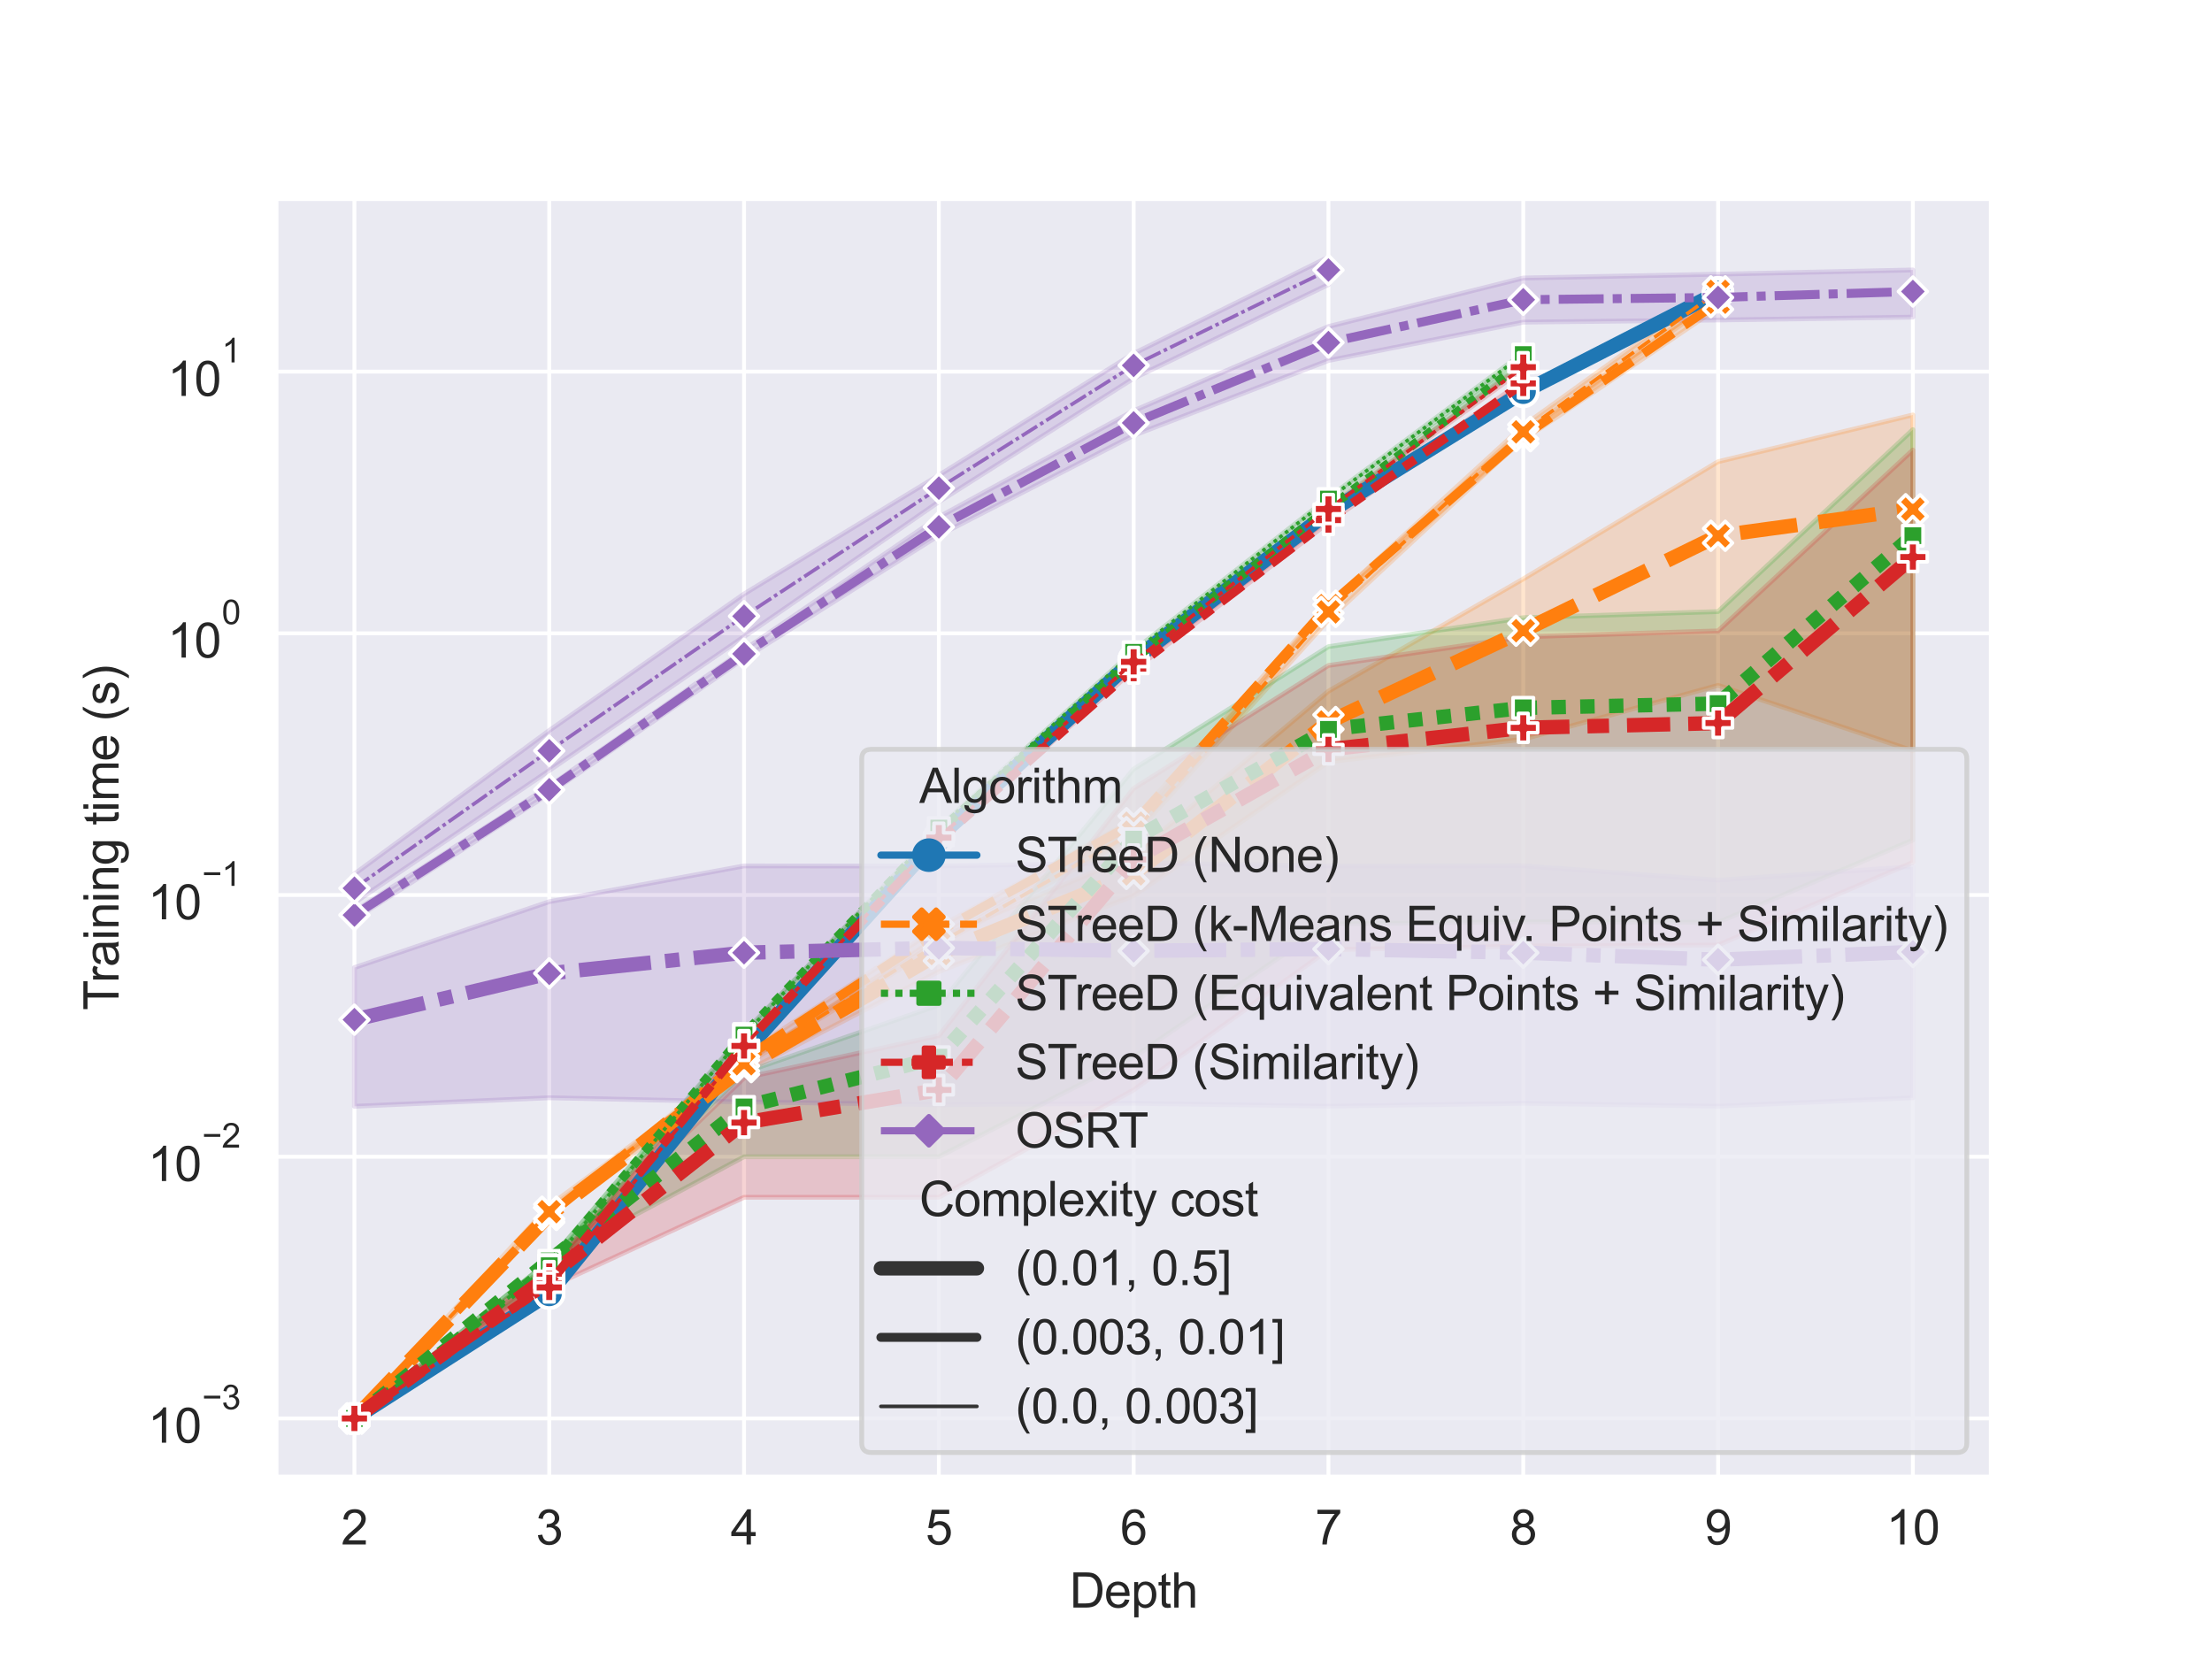 <?xml version="1.0" encoding="utf-8" standalone="no"?>
<!DOCTYPE svg PUBLIC "-//W3C//DTD SVG 1.1//EN"
  "http://www.w3.org/Graphics/SVG/1.1/DTD/svg11.dtd">
<svg xmlns:xlink="http://www.w3.org/1999/xlink" width="460.8pt" height="345.6pt" viewBox="0 0 460.8 345.6" xmlns="http://www.w3.org/2000/svg" version="1.1">
 <defs>
  <style type="text/css">*{stroke-linejoin: round; stroke-linecap: butt}</style>
 </defs>
 <g id="figure_1">
  <g id="patch_1">
   <path d="M 0 345.6 
L 460.8 345.6 
L 460.8 0 
L 0 0 
z
" style="fill: #ffffff"/>
  </g>
  <g id="axes_1">
   <g id="patch_2">
    <path d="M 57.6 307.584 
L 414.72 307.584 
L 414.72 41.472 
L 57.6 41.472 
z
" style="fill: #eaeaf2"/>
   </g>
   <g id="matplotlib.axis_1">
    <g id="xtick_1">
     <g id="line2d_1">
      <path d="M 73.833 307.584 
L 73.833 41.472 
" clip-path="url(#p732030c963)" style="fill: none; stroke: #ffffff; stroke-width: 0.8; stroke-linecap: round"/>
     </g>
     <g id="text_1">
      <!-- 2 -->
      <g style="fill: #262626" transform="translate(71.052 321.742) scale(0.1 -0.1)">
       <defs>
        <path id="ArialMT-32" d="M 3222 541 
L 3222 0 
L 194 0 
Q 188 203 259 391 
Q 375 700 629 1000 
Q 884 1300 1366 1694 
Q 2113 2306 2375 2664 
Q 2638 3022 2638 3341 
Q 2638 3675 2398 3904 
Q 2159 4134 1775 4134 
Q 1369 4134 1125 3890 
Q 881 3647 878 3216 
L 300 3275 
Q 359 3922 746 4261 
Q 1134 4600 1788 4600 
Q 2447 4600 2831 4234 
Q 3216 3869 3216 3328 
Q 3216 3053 3103 2787 
Q 2991 2522 2730 2228 
Q 2469 1934 1863 1422 
Q 1356 997 1212 845 
Q 1069 694 975 541 
L 3222 541 
z
" transform="scale(0.016)"/>
       </defs>
       <use xlink:href="#ArialMT-32"/>
      </g>
     </g>
    </g>
    <g id="xtick_2">
     <g id="line2d_2">
      <path d="M 114.415 307.584 
L 114.415 41.472 
" clip-path="url(#p732030c963)" style="fill: none; stroke: #ffffff; stroke-width: 0.8; stroke-linecap: round"/>
     </g>
     <g id="text_2">
      <!-- 3 -->
      <g style="fill: #262626" transform="translate(111.634 321.742) scale(0.1 -0.1)">
       <defs>
        <path id="ArialMT-33" d="M 269 1209 
L 831 1284 
Q 928 806 1161 595 
Q 1394 384 1728 384 
Q 2125 384 2398 659 
Q 2672 934 2672 1341 
Q 2672 1728 2419 1979 
Q 2166 2231 1775 2231 
Q 1616 2231 1378 2169 
L 1441 2663 
Q 1497 2656 1531 2656 
Q 1891 2656 2178 2843 
Q 2466 3031 2466 3422 
Q 2466 3731 2256 3934 
Q 2047 4138 1716 4138 
Q 1388 4138 1169 3931 
Q 950 3725 888 3313 
L 325 3413 
Q 428 3978 793 4289 
Q 1159 4600 1703 4600 
Q 2078 4600 2393 4439 
Q 2709 4278 2876 4000 
Q 3044 3722 3044 3409 
Q 3044 3113 2884 2869 
Q 2725 2625 2413 2481 
Q 2819 2388 3044 2092 
Q 3269 1797 3269 1353 
Q 3269 753 2831 336 
Q 2394 -81 1725 -81 
Q 1122 -81 723 278 
Q 325 638 269 1209 
z
" transform="scale(0.016)"/>
       </defs>
       <use xlink:href="#ArialMT-33"/>
      </g>
     </g>
    </g>
    <g id="xtick_3">
     <g id="line2d_3">
      <path d="M 154.996 307.584 
L 154.996 41.472 
" clip-path="url(#p732030c963)" style="fill: none; stroke: #ffffff; stroke-width: 0.8; stroke-linecap: round"/>
     </g>
     <g id="text_3">
      <!-- 4 -->
      <g style="fill: #262626" transform="translate(152.216 321.742) scale(0.1 -0.1)">
       <defs>
        <path id="ArialMT-34" d="M 2069 0 
L 2069 1097 
L 81 1097 
L 81 1613 
L 2172 4581 
L 2631 4581 
L 2631 1613 
L 3250 1613 
L 3250 1097 
L 2631 1097 
L 2631 0 
L 2069 0 
z
M 2069 1613 
L 2069 3678 
L 634 1613 
L 2069 1613 
z
" transform="scale(0.016)"/>
       </defs>
       <use xlink:href="#ArialMT-34"/>
      </g>
     </g>
    </g>
    <g id="xtick_4">
     <g id="line2d_4">
      <path d="M 195.578 307.584 
L 195.578 41.472 
" clip-path="url(#p732030c963)" style="fill: none; stroke: #ffffff; stroke-width: 0.8; stroke-linecap: round"/>
     </g>
     <g id="text_4">
      <!-- 5 -->
      <g style="fill: #262626" transform="translate(192.798 321.742) scale(0.1 -0.1)">
       <defs>
        <path id="ArialMT-35" d="M 266 1200 
L 856 1250 
Q 922 819 1161 601 
Q 1400 384 1738 384 
Q 2144 384 2425 690 
Q 2706 997 2706 1503 
Q 2706 1984 2436 2262 
Q 2166 2541 1728 2541 
Q 1456 2541 1237 2417 
Q 1019 2294 894 2097 
L 366 2166 
L 809 4519 
L 3088 4519 
L 3088 3981 
L 1259 3981 
L 1013 2750 
Q 1425 3038 1878 3038 
Q 2478 3038 2890 2622 
Q 3303 2206 3303 1553 
Q 3303 931 2941 478 
Q 2500 -78 1738 -78 
Q 1113 -78 717 272 
Q 322 622 266 1200 
z
" transform="scale(0.016)"/>
       </defs>
       <use xlink:href="#ArialMT-35"/>
      </g>
     </g>
    </g>
    <g id="xtick_5">
     <g id="line2d_5">
      <path d="M 236.16 307.584 
L 236.16 41.472 
" clip-path="url(#p732030c963)" style="fill: none; stroke: #ffffff; stroke-width: 0.8; stroke-linecap: round"/>
     </g>
     <g id="text_5">
      <!-- 6 -->
      <g style="fill: #262626" transform="translate(233.38 321.742) scale(0.1 -0.1)">
       <defs>
        <path id="ArialMT-36" d="M 3184 3459 
L 2625 3416 
Q 2550 3747 2413 3897 
Q 2184 4138 1850 4138 
Q 1581 4138 1378 3988 
Q 1113 3794 959 3422 
Q 806 3050 800 2363 
Q 1003 2672 1297 2822 
Q 1591 2972 1913 2972 
Q 2475 2972 2870 2558 
Q 3266 2144 3266 1488 
Q 3266 1056 3080 686 
Q 2894 316 2569 119 
Q 2244 -78 1831 -78 
Q 1128 -78 684 439 
Q 241 956 241 2144 
Q 241 3472 731 4075 
Q 1159 4600 1884 4600 
Q 2425 4600 2770 4297 
Q 3116 3994 3184 3459 
z
M 888 1484 
Q 888 1194 1011 928 
Q 1134 663 1356 523 
Q 1578 384 1822 384 
Q 2178 384 2434 671 
Q 2691 959 2691 1453 
Q 2691 1928 2437 2201 
Q 2184 2475 1800 2475 
Q 1419 2475 1153 2201 
Q 888 1928 888 1484 
z
" transform="scale(0.016)"/>
       </defs>
       <use xlink:href="#ArialMT-36"/>
      </g>
     </g>
    </g>
    <g id="xtick_6">
     <g id="line2d_6">
      <path d="M 276.742 307.584 
L 276.742 41.472 
" clip-path="url(#p732030c963)" style="fill: none; stroke: #ffffff; stroke-width: 0.8; stroke-linecap: round"/>
     </g>
     <g id="text_6">
      <!-- 7 -->
      <g style="fill: #262626" transform="translate(273.961 321.742) scale(0.1 -0.1)">
       <defs>
        <path id="ArialMT-37" d="M 303 3981 
L 303 4522 
L 3269 4522 
L 3269 4084 
Q 2831 3619 2401 2847 
Q 1972 2075 1738 1259 
Q 1569 684 1522 0 
L 944 0 
Q 953 541 1156 1306 
Q 1359 2072 1739 2783 
Q 2119 3494 2547 3981 
L 303 3981 
z
" transform="scale(0.016)"/>
       </defs>
       <use xlink:href="#ArialMT-37"/>
      </g>
     </g>
    </g>
    <g id="xtick_7">
     <g id="line2d_7">
      <path d="M 317.324 307.584 
L 317.324 41.472 
" clip-path="url(#p732030c963)" style="fill: none; stroke: #ffffff; stroke-width: 0.8; stroke-linecap: round"/>
     </g>
     <g id="text_7">
      <!-- 8 -->
      <g style="fill: #262626" transform="translate(314.543 321.742) scale(0.1 -0.1)">
       <defs>
        <path id="ArialMT-38" d="M 1131 2484 
Q 781 2613 612 2850 
Q 444 3088 444 3419 
Q 444 3919 803 4259 
Q 1163 4600 1759 4600 
Q 2359 4600 2725 4251 
Q 3091 3903 3091 3403 
Q 3091 3084 2923 2848 
Q 2756 2613 2416 2484 
Q 2838 2347 3058 2040 
Q 3278 1734 3278 1309 
Q 3278 722 2862 322 
Q 2447 -78 1769 -78 
Q 1091 -78 675 323 
Q 259 725 259 1325 
Q 259 1772 486 2073 
Q 713 2375 1131 2484 
z
M 1019 3438 
Q 1019 3113 1228 2906 
Q 1438 2700 1772 2700 
Q 2097 2700 2305 2904 
Q 2513 3109 2513 3406 
Q 2513 3716 2298 3927 
Q 2084 4138 1766 4138 
Q 1444 4138 1231 3931 
Q 1019 3725 1019 3438 
z
M 838 1322 
Q 838 1081 952 856 
Q 1066 631 1291 507 
Q 1516 384 1775 384 
Q 2178 384 2440 643 
Q 2703 903 2703 1303 
Q 2703 1709 2433 1975 
Q 2163 2241 1756 2241 
Q 1359 2241 1098 1978 
Q 838 1716 838 1322 
z
" transform="scale(0.016)"/>
       </defs>
       <use xlink:href="#ArialMT-38"/>
      </g>
     </g>
    </g>
    <g id="xtick_8">
     <g id="line2d_8">
      <path d="M 357.905 307.584 
L 357.905 41.472 
" clip-path="url(#p732030c963)" style="fill: none; stroke: #ffffff; stroke-width: 0.8; stroke-linecap: round"/>
     </g>
     <g id="text_8">
      <!-- 9 -->
      <g style="fill: #262626" transform="translate(355.125 321.742) scale(0.1 -0.1)">
       <defs>
        <path id="ArialMT-39" d="M 350 1059 
L 891 1109 
Q 959 728 1153 556 
Q 1347 384 1650 384 
Q 1909 384 2104 503 
Q 2300 622 2425 820 
Q 2550 1019 2634 1356 
Q 2719 1694 2719 2044 
Q 2719 2081 2716 2156 
Q 2547 1888 2255 1720 
Q 1963 1553 1622 1553 
Q 1053 1553 659 1965 
Q 266 2378 266 3053 
Q 266 3750 677 4175 
Q 1088 4600 1706 4600 
Q 2153 4600 2523 4359 
Q 2894 4119 3086 3673 
Q 3278 3228 3278 2384 
Q 3278 1506 3087 986 
Q 2897 466 2520 194 
Q 2144 -78 1638 -78 
Q 1100 -78 759 220 
Q 419 519 350 1059 
z
M 2653 3081 
Q 2653 3566 2395 3850 
Q 2138 4134 1775 4134 
Q 1400 4134 1122 3828 
Q 844 3522 844 3034 
Q 844 2597 1108 2323 
Q 1372 2050 1759 2050 
Q 2150 2050 2401 2323 
Q 2653 2597 2653 3081 
z
" transform="scale(0.016)"/>
       </defs>
       <use xlink:href="#ArialMT-39"/>
      </g>
     </g>
    </g>
    <g id="xtick_9">
     <g id="line2d_9">
      <path d="M 398.487 307.584 
L 398.487 41.472 
" clip-path="url(#p732030c963)" style="fill: none; stroke: #ffffff; stroke-width: 0.8; stroke-linecap: round"/>
     </g>
     <g id="text_9">
      <!-- 10 -->
      <g style="fill: #262626" transform="translate(392.926 321.742) scale(0.1 -0.1)">
       <defs>
        <path id="ArialMT-31" d="M 2384 0 
L 1822 0 
L 1822 3584 
Q 1619 3391 1289 3197 
Q 959 3003 697 2906 
L 697 3450 
Q 1169 3672 1522 3987 
Q 1875 4303 2022 4600 
L 2384 4600 
L 2384 0 
z
" transform="scale(0.016)"/>
        <path id="ArialMT-30" d="M 266 2259 
Q 266 3072 433 3567 
Q 600 4063 929 4331 
Q 1259 4600 1759 4600 
Q 2128 4600 2406 4451 
Q 2684 4303 2865 4023 
Q 3047 3744 3150 3342 
Q 3253 2941 3253 2259 
Q 3253 1453 3087 958 
Q 2922 463 2592 192 
Q 2263 -78 1759 -78 
Q 1097 -78 719 397 
Q 266 969 266 2259 
z
M 844 2259 
Q 844 1131 1108 757 
Q 1372 384 1759 384 
Q 2147 384 2411 759 
Q 2675 1134 2675 2259 
Q 2675 3391 2411 3762 
Q 2147 4134 1753 4134 
Q 1366 4134 1134 3806 
Q 844 3388 844 2259 
z
" transform="scale(0.016)"/>
       </defs>
       <use xlink:href="#ArialMT-31"/>
       <use xlink:href="#ArialMT-30" x="55.615"/>
      </g>
     </g>
    </g>
    <g id="text_10">
     <!-- Depth -->
     <g style="fill: #262626" transform="translate(222.819 334.887) scale(0.1 -0.1)">
      <defs>
       <path id="ArialMT-44" d="M 494 0 
L 494 4581 
L 2072 4581 
Q 2606 4581 2888 4516 
Q 3281 4425 3559 4188 
Q 3922 3881 4101 3404 
Q 4281 2928 4281 2316 
Q 4281 1794 4159 1391 
Q 4038 988 3847 723 
Q 3656 459 3429 307 
Q 3203 156 2883 78 
Q 2563 0 2147 0 
L 494 0 
z
M 1100 541 
L 2078 541 
Q 2531 541 2789 625 
Q 3047 709 3200 863 
Q 3416 1078 3536 1442 
Q 3656 1806 3656 2325 
Q 3656 3044 3420 3430 
Q 3184 3816 2847 3947 
Q 2603 4041 2063 4041 
L 1100 4041 
L 1100 541 
z
" transform="scale(0.016)"/>
       <path id="ArialMT-65" d="M 2694 1069 
L 3275 997 
Q 3138 488 2766 206 
Q 2394 -75 1816 -75 
Q 1088 -75 661 373 
Q 234 822 234 1631 
Q 234 2469 665 2931 
Q 1097 3394 1784 3394 
Q 2450 3394 2872 2941 
Q 3294 2488 3294 1666 
Q 3294 1616 3291 1516 
L 816 1516 
Q 847 969 1125 678 
Q 1403 388 1819 388 
Q 2128 388 2347 550 
Q 2566 713 2694 1069 
z
M 847 1978 
L 2700 1978 
Q 2663 2397 2488 2606 
Q 2219 2931 1791 2931 
Q 1403 2931 1139 2672 
Q 875 2413 847 1978 
z
" transform="scale(0.016)"/>
       <path id="ArialMT-70" d="M 422 -1272 
L 422 3319 
L 934 3319 
L 934 2888 
Q 1116 3141 1344 3267 
Q 1572 3394 1897 3394 
Q 2322 3394 2647 3175 
Q 2972 2956 3137 2557 
Q 3303 2159 3303 1684 
Q 3303 1175 3120 767 
Q 2938 359 2589 142 
Q 2241 -75 1856 -75 
Q 1575 -75 1351 44 
Q 1128 163 984 344 
L 984 -1272 
L 422 -1272 
z
M 931 1641 
Q 931 1000 1190 694 
Q 1450 388 1819 388 
Q 2194 388 2461 705 
Q 2728 1022 2728 1688 
Q 2728 2322 2467 2637 
Q 2206 2953 1844 2953 
Q 1484 2953 1207 2617 
Q 931 2281 931 1641 
z
" transform="scale(0.016)"/>
       <path id="ArialMT-74" d="M 1650 503 
L 1731 6 
Q 1494 -44 1306 -44 
Q 1000 -44 831 53 
Q 663 150 594 308 
Q 525 466 525 972 
L 525 2881 
L 113 2881 
L 113 3319 
L 525 3319 
L 525 4141 
L 1084 4478 
L 1084 3319 
L 1650 3319 
L 1650 2881 
L 1084 2881 
L 1084 941 
Q 1084 700 1114 631 
Q 1144 563 1211 522 
Q 1278 481 1403 481 
Q 1497 481 1650 503 
z
" transform="scale(0.016)"/>
       <path id="ArialMT-68" d="M 422 0 
L 422 4581 
L 984 4581 
L 984 2938 
Q 1378 3394 1978 3394 
Q 2347 3394 2619 3248 
Q 2891 3103 3008 2847 
Q 3125 2591 3125 2103 
L 3125 0 
L 2563 0 
L 2563 2103 
Q 2563 2525 2380 2717 
Q 2197 2909 1863 2909 
Q 1613 2909 1392 2779 
Q 1172 2650 1078 2428 
Q 984 2206 984 1816 
L 984 0 
L 422 0 
z
" transform="scale(0.016)"/>
      </defs>
      <use xlink:href="#ArialMT-44"/>
      <use xlink:href="#ArialMT-65" x="72.217"/>
      <use xlink:href="#ArialMT-70" x="127.832"/>
      <use xlink:href="#ArialMT-74" x="183.447"/>
      <use xlink:href="#ArialMT-68" x="211.23"/>
     </g>
    </g>
   </g>
   <g id="matplotlib.axis_2">
    <g id="ytick_1">
     <g id="line2d_10">
      <path d="M 57.6 295.488 
L 414.72 295.488 
" clip-path="url(#p732030c963)" style="fill: none; stroke: #ffffff; stroke-width: 0.8; stroke-linecap: round"/>
     </g>
     <g id="text_11">
      <!-- $\mathdefault{10^{-3}}$ -->
      <g style="fill: #262626" transform="translate(30.8 300.644) scale(0.1 -0.1)">
       <defs>
        <path id="ArialMT-2212" d="M 3381 1997 
L 356 1997 
L 356 2522 
L 3381 2522 
L 3381 1997 
z
" transform="scale(0.016)"/>
       </defs>
       <use xlink:href="#ArialMT-31" transform="translate(0 0.994)"/>
       <use xlink:href="#ArialMT-30" transform="translate(55.615 0.994)"/>
       <use xlink:href="#ArialMT-2212" transform="translate(112.973 70.688) scale(0.7)"/>
       <use xlink:href="#ArialMT-33" transform="translate(153.852 70.688) scale(0.7)"/>
      </g>
     </g>
    </g>
    <g id="ytick_2">
     <g id="line2d_11">
      <path d="M 57.6 240.97 
L 414.72 240.97 
" clip-path="url(#p732030c963)" style="fill: none; stroke: #ffffff; stroke-width: 0.8; stroke-linecap: round"/>
     </g>
     <g id="text_12">
      <!-- $\mathdefault{10^{-2}}$ -->
      <g style="fill: #262626" transform="translate(30.8 246.126) scale(0.1 -0.1)">
       <use xlink:href="#ArialMT-31" transform="translate(0 0.994)"/>
       <use xlink:href="#ArialMT-30" transform="translate(55.615 0.994)"/>
       <use xlink:href="#ArialMT-2212" transform="translate(112.973 70.688) scale(0.7)"/>
       <use xlink:href="#ArialMT-32" transform="translate(153.852 70.688) scale(0.7)"/>
      </g>
     </g>
    </g>
    <g id="ytick_3">
     <g id="line2d_12">
      <path d="M 57.6 186.452 
L 414.72 186.452 
" clip-path="url(#p732030c963)" style="fill: none; stroke: #ffffff; stroke-width: 0.8; stroke-linecap: round"/>
     </g>
     <g id="text_13">
      <!-- $\mathdefault{10^{-1}}$ -->
      <g style="fill: #262626" transform="translate(30.8 191.608) scale(0.1 -0.1)">
       <use xlink:href="#ArialMT-31" transform="translate(0 0.994)"/>
       <use xlink:href="#ArialMT-30" transform="translate(55.615 0.994)"/>
       <use xlink:href="#ArialMT-2212" transform="translate(112.973 70.688) scale(0.7)"/>
       <use xlink:href="#ArialMT-31" transform="translate(153.852 70.688) scale(0.7)"/>
      </g>
     </g>
    </g>
    <g id="ytick_4">
     <g id="line2d_13">
      <path d="M 57.6 131.933 
L 414.72 131.933 
" clip-path="url(#p732030c963)" style="fill: none; stroke: #ffffff; stroke-width: 0.8; stroke-linecap: round"/>
     </g>
     <g id="text_14">
      <!-- $\mathdefault{10^{0}}$ -->
      <g style="fill: #262626" transform="translate(34.9 137.09) scale(0.1 -0.1)">
       <use xlink:href="#ArialMT-31" transform="translate(0 0.994)"/>
       <use xlink:href="#ArialMT-30" transform="translate(55.615 0.994)"/>
       <use xlink:href="#ArialMT-30" transform="translate(112.973 70.688) scale(0.7)"/>
      </g>
     </g>
    </g>
    <g id="ytick_5">
     <g id="line2d_14">
      <path d="M 57.6 77.415 
L 414.72 77.415 
" clip-path="url(#p732030c963)" style="fill: none; stroke: #ffffff; stroke-width: 0.8; stroke-linecap: round"/>
     </g>
     <g id="text_15">
      <!-- $\mathdefault{10^{1}}$ -->
      <g style="fill: #262626" transform="translate(34.9 82.571) scale(0.1 -0.1)">
       <use xlink:href="#ArialMT-31" transform="translate(0 0.994)"/>
       <use xlink:href="#ArialMT-30" transform="translate(55.615 0.994)"/>
       <use xlink:href="#ArialMT-31" transform="translate(112.973 70.688) scale(0.7)"/>
      </g>
     </g>
    </g>
    <g id="ytick_6"/>
    <g id="ytick_7"/>
    <g id="ytick_8"/>
    <g id="ytick_9"/>
    <g id="ytick_10"/>
    <g id="ytick_11"/>
    <g id="ytick_12"/>
    <g id="ytick_13"/>
    <g id="ytick_14"/>
    <g id="ytick_15"/>
    <g id="ytick_16"/>
    <g id="ytick_17"/>
    <g id="ytick_18"/>
    <g id="ytick_19"/>
    <g id="ytick_20"/>
    <g id="ytick_21"/>
    <g id="ytick_22"/>
    <g id="ytick_23"/>
    <g id="ytick_24"/>
    <g id="ytick_25"/>
    <g id="ytick_26"/>
    <g id="ytick_27"/>
    <g id="ytick_28"/>
    <g id="ytick_29"/>
    <g id="ytick_30"/>
    <g id="ytick_31"/>
    <g id="ytick_32"/>
    <g id="ytick_33"/>
    <g id="ytick_34"/>
    <g id="ytick_35"/>
    <g id="ytick_36"/>
    <g id="ytick_37"/>
    <g id="ytick_38"/>
    <g id="ytick_39"/>
    <g id="ytick_40"/>
    <g id="ytick_41"/>
    <g id="ytick_42"/>
    <g id="ytick_43"/>
    <g id="ytick_44"/>
    <g id="text_16">
     <!-- Training time (s) -->
     <g style="fill: #262626" transform="translate(24.695 210.456) rotate(-90) scale(0.1 -0.1)">
      <defs>
       <path id="ArialMT-54" d="M 1659 0 
L 1659 4041 
L 150 4041 
L 150 4581 
L 3781 4581 
L 3781 4041 
L 2266 4041 
L 2266 0 
L 1659 0 
z
" transform="scale(0.016)"/>
       <path id="ArialMT-72" d="M 416 0 
L 416 3319 
L 922 3319 
L 922 2816 
Q 1116 3169 1280 3281 
Q 1444 3394 1641 3394 
Q 1925 3394 2219 3213 
L 2025 2691 
Q 1819 2813 1613 2813 
Q 1428 2813 1281 2702 
Q 1134 2591 1072 2394 
Q 978 2094 978 1738 
L 978 0 
L 416 0 
z
" transform="scale(0.016)"/>
       <path id="ArialMT-61" d="M 2588 409 
Q 2275 144 1986 34 
Q 1697 -75 1366 -75 
Q 819 -75 525 192 
Q 231 459 231 875 
Q 231 1119 342 1320 
Q 453 1522 633 1644 
Q 813 1766 1038 1828 
Q 1203 1872 1538 1913 
Q 2219 1994 2541 2106 
Q 2544 2222 2544 2253 
Q 2544 2597 2384 2738 
Q 2169 2928 1744 2928 
Q 1347 2928 1158 2789 
Q 969 2650 878 2297 
L 328 2372 
Q 403 2725 575 2942 
Q 747 3159 1072 3276 
Q 1397 3394 1825 3394 
Q 2250 3394 2515 3294 
Q 2781 3194 2906 3042 
Q 3031 2891 3081 2659 
Q 3109 2516 3109 2141 
L 3109 1391 
Q 3109 606 3145 398 
Q 3181 191 3288 0 
L 2700 0 
Q 2613 175 2588 409 
z
M 2541 1666 
Q 2234 1541 1622 1453 
Q 1275 1403 1131 1340 
Q 988 1278 909 1158 
Q 831 1038 831 891 
Q 831 666 1001 516 
Q 1172 366 1500 366 
Q 1825 366 2078 508 
Q 2331 650 2450 897 
Q 2541 1088 2541 1459 
L 2541 1666 
z
" transform="scale(0.016)"/>
       <path id="ArialMT-69" d="M 425 3934 
L 425 4581 
L 988 4581 
L 988 3934 
L 425 3934 
z
M 425 0 
L 425 3319 
L 988 3319 
L 988 0 
L 425 0 
z
" transform="scale(0.016)"/>
       <path id="ArialMT-6e" d="M 422 0 
L 422 3319 
L 928 3319 
L 928 2847 
Q 1294 3394 1984 3394 
Q 2284 3394 2536 3286 
Q 2788 3178 2913 3003 
Q 3038 2828 3088 2588 
Q 3119 2431 3119 2041 
L 3119 0 
L 2556 0 
L 2556 2019 
Q 2556 2363 2490 2533 
Q 2425 2703 2258 2804 
Q 2091 2906 1866 2906 
Q 1506 2906 1245 2678 
Q 984 2450 984 1813 
L 984 0 
L 422 0 
z
" transform="scale(0.016)"/>
       <path id="ArialMT-67" d="M 319 -275 
L 866 -356 
Q 900 -609 1056 -725 
Q 1266 -881 1628 -881 
Q 2019 -881 2231 -725 
Q 2444 -569 2519 -288 
Q 2563 -116 2559 434 
Q 2191 0 1641 0 
Q 956 0 581 494 
Q 206 988 206 1678 
Q 206 2153 378 2554 
Q 550 2956 876 3175 
Q 1203 3394 1644 3394 
Q 2231 3394 2613 2919 
L 2613 3319 
L 3131 3319 
L 3131 450 
Q 3131 -325 2973 -648 
Q 2816 -972 2473 -1159 
Q 2131 -1347 1631 -1347 
Q 1038 -1347 672 -1080 
Q 306 -813 319 -275 
z
M 784 1719 
Q 784 1066 1043 766 
Q 1303 466 1694 466 
Q 2081 466 2343 764 
Q 2606 1063 2606 1700 
Q 2606 2309 2336 2618 
Q 2066 2928 1684 2928 
Q 1309 2928 1046 2623 
Q 784 2319 784 1719 
z
" transform="scale(0.016)"/>
       <path id="ArialMT-20" transform="scale(0.016)"/>
       <path id="ArialMT-6d" d="M 422 0 
L 422 3319 
L 925 3319 
L 925 2853 
Q 1081 3097 1340 3245 
Q 1600 3394 1931 3394 
Q 2300 3394 2536 3241 
Q 2772 3088 2869 2813 
Q 3263 3394 3894 3394 
Q 4388 3394 4653 3120 
Q 4919 2847 4919 2278 
L 4919 0 
L 4359 0 
L 4359 2091 
Q 4359 2428 4304 2576 
Q 4250 2725 4106 2815 
Q 3963 2906 3769 2906 
Q 3419 2906 3187 2673 
Q 2956 2441 2956 1928 
L 2956 0 
L 2394 0 
L 2394 2156 
Q 2394 2531 2256 2718 
Q 2119 2906 1806 2906 
Q 1569 2906 1367 2781 
Q 1166 2656 1075 2415 
Q 984 2175 984 1722 
L 984 0 
L 422 0 
z
" transform="scale(0.016)"/>
       <path id="ArialMT-28" d="M 1497 -1347 
Q 1031 -759 709 28 
Q 388 816 388 1659 
Q 388 2403 628 3084 
Q 909 3875 1497 4659 
L 1900 4659 
Q 1522 4009 1400 3731 
Q 1209 3300 1100 2831 
Q 966 2247 966 1656 
Q 966 153 1900 -1347 
L 1497 -1347 
z
" transform="scale(0.016)"/>
       <path id="ArialMT-73" d="M 197 991 
L 753 1078 
Q 800 744 1014 566 
Q 1228 388 1613 388 
Q 2000 388 2187 545 
Q 2375 703 2375 916 
Q 2375 1106 2209 1216 
Q 2094 1291 1634 1406 
Q 1016 1563 777 1677 
Q 538 1791 414 1992 
Q 291 2194 291 2438 
Q 291 2659 392 2848 
Q 494 3038 669 3163 
Q 800 3259 1026 3326 
Q 1253 3394 1513 3394 
Q 1903 3394 2198 3281 
Q 2494 3169 2634 2976 
Q 2775 2784 2828 2463 
L 2278 2388 
Q 2241 2644 2061 2787 
Q 1881 2931 1553 2931 
Q 1166 2931 1000 2803 
Q 834 2675 834 2503 
Q 834 2394 903 2306 
Q 972 2216 1119 2156 
Q 1203 2125 1616 2013 
Q 2213 1853 2448 1751 
Q 2684 1650 2818 1456 
Q 2953 1263 2953 975 
Q 2953 694 2789 445 
Q 2625 197 2315 61 
Q 2006 -75 1616 -75 
Q 969 -75 630 194 
Q 291 463 197 991 
z
" transform="scale(0.016)"/>
       <path id="ArialMT-29" d="M 791 -1347 
L 388 -1347 
Q 1322 153 1322 1656 
Q 1322 2244 1188 2822 
Q 1081 3291 891 3722 
Q 769 4003 388 4659 
L 791 4659 
Q 1378 3875 1659 3084 
Q 1900 2403 1900 1659 
Q 1900 816 1576 28 
Q 1253 -759 791 -1347 
z
" transform="scale(0.016)"/>
      </defs>
      <use xlink:href="#ArialMT-54"/>
      <use xlink:href="#ArialMT-72" x="57.334"/>
      <use xlink:href="#ArialMT-61" x="90.635"/>
      <use xlink:href="#ArialMT-69" x="146.25"/>
      <use xlink:href="#ArialMT-6e" x="168.467"/>
      <use xlink:href="#ArialMT-69" x="224.082"/>
      <use xlink:href="#ArialMT-6e" x="246.299"/>
      <use xlink:href="#ArialMT-67" x="301.914"/>
      <use xlink:href="#ArialMT-20" x="357.529"/>
      <use xlink:href="#ArialMT-74" x="385.312"/>
      <use xlink:href="#ArialMT-69" x="413.096"/>
      <use xlink:href="#ArialMT-6d" x="435.312"/>
      <use xlink:href="#ArialMT-65" x="518.613"/>
      <use xlink:href="#ArialMT-20" x="574.229"/>
      <use xlink:href="#ArialMT-28" x="602.012"/>
      <use xlink:href="#ArialMT-73" x="635.312"/>
      <use xlink:href="#ArialMT-29" x="685.312"/>
     </g>
    </g>
   </g>
   <g id="PolyCollection_1">
    <defs>
     <path id="m6ae9d91230" d="M 73.833 -50.112 
L 73.833 -50.112 
L 114.415 -76.124 
L 154.996 -126.325 
L 195.578 -171.148 
L 236.16 -207.988 
L 276.742 -238.82 
L 317.324 -263.89 
L 357.905 -284.644 
L 357.905 -284.739 
L 357.905 -284.739 
L 317.324 -263.967 
L 276.742 -238.925 
L 236.16 -208.235 
L 195.578 -171.29 
L 154.996 -126.325 
L 114.415 -76.124 
L 73.833 -50.112 
z
" style="stroke: #1f77b4; stroke-opacity: 0.2"/>
    </defs>
    <g clip-path="url(#p732030c963)">
     <use xlink:href="#m6ae9d91230" x="0" y="345.6" style="fill: #1f77b4; fill-opacity: 0.2; stroke: #1f77b4; stroke-opacity: 0.2"/>
    </g>
   </g>
   <g id="PolyCollection_2">
    <defs>
     <path id="ma7d2ba2aca" d="M 73.833 -50.112 
L 73.833 -50.112 
L 114.415 -76.124 
L 154.996 -126.325 
L 195.578 -170.901 
L 236.16 -208.128 
L 276.742 -238.971 
L 317.324 -263.992 
L 357.905 -284.586 
L 357.905 -284.88 
L 357.905 -284.88 
L 317.324 -264.151 
L 276.742 -239.048 
L 236.16 -208.315 
L 195.578 -171.128 
L 154.996 -127.254 
L 114.415 -76.124 
L 73.833 -50.112 
z
" style="stroke: #1f77b4; stroke-opacity: 0.2"/>
    </defs>
    <g clip-path="url(#p732030c963)">
     <use xlink:href="#ma7d2ba2aca" x="0" y="345.6" style="fill: #1f77b4; fill-opacity: 0.2; stroke: #1f77b4; stroke-opacity: 0.2"/>
    </g>
   </g>
   <g id="PolyCollection_3">
    <defs>
     <path id="ma2eeb61a3e" d="M 73.833 -50.112 
L 73.833 -50.112 
L 114.415 -76.124 
L 154.996 -126.325 
L 195.578 -170.885 
L 236.16 -208.1 
L 276.742 -238.929 
L 317.324 -263.994 
L 357.905 -284.424 
L 357.905 -284.612 
L 357.905 -284.612 
L 317.324 -264.136 
L 276.742 -239.002 
L 236.16 -208.22 
L 195.578 -171.053 
L 154.996 -126.325 
L 114.415 -76.124 
L 73.833 -50.112 
z
" style="stroke: #1f77b4; stroke-opacity: 0.2"/>
    </defs>
    <g clip-path="url(#p732030c963)">
     <use xlink:href="#ma2eeb61a3e" x="0" y="345.6" style="fill: #1f77b4; fill-opacity: 0.2; stroke: #1f77b4; stroke-opacity: 0.2"/>
    </g>
   </g>
   <g id="PolyCollection_4">
    <defs>
     <path id="mfa5e09d46b" d="M 73.833 -50.112 
L 73.833 -50.112 
L 114.415 -92.535 
L 154.996 -122.197 
L 195.578 -143.206 
L 236.16 -159.006 
L 276.742 -186.904 
L 317.324 -191.614 
L 357.905 -202.835 
L 398.487 -189.191 
L 398.487 -259.164 
L 398.487 -259.164 
L 357.905 -249.427 
L 317.324 -224.998 
L 276.742 -201.611 
L 236.16 -167.484 
L 195.578 -150.191 
L 154.996 -124.351 
L 114.415 -92.535 
L 73.833 -50.112 
z
" style="stroke: #ff7f0e; stroke-opacity: 0.2"/>
    </defs>
    <g clip-path="url(#p732030c963)">
     <use xlink:href="#mfa5e09d46b" x="0" y="345.6" style="fill: #ff7f0e; fill-opacity: 0.2; stroke: #ff7f0e; stroke-opacity: 0.2"/>
    </g>
   </g>
   <g id="PolyCollection_5">
    <defs>
     <path id="m372f962bfa" d="M 73.833 -50.112 
L 73.833 -50.112 
L 114.415 -92.535 
L 154.996 -124.055 
L 195.578 -150.509 
L 236.16 -173.234 
L 276.742 -218.993 
L 317.324 -253.979 
L 357.905 -281.493 
L 357.905 -283.907 
L 357.905 -283.907 
L 317.324 -255.515 
L 276.742 -219.84 
L 236.16 -174.856 
L 195.578 -152.472 
L 154.996 -125.916 
L 114.415 -92.535 
L 73.833 -50.112 
z
" style="stroke: #ff7f0e; stroke-opacity: 0.2"/>
    </defs>
    <g clip-path="url(#p732030c963)">
     <use xlink:href="#m372f962bfa" x="0" y="345.6" style="fill: #ff7f0e; fill-opacity: 0.2; stroke: #ff7f0e; stroke-opacity: 0.2"/>
    </g>
   </g>
   <g id="PolyCollection_6">
    <defs>
     <path id="m945cd0f5ff" d="M 73.833 -50.112 
L 73.833 -50.112 
L 114.415 -92.535 
L 154.996 -123.655 
L 195.578 -148.766 
L 236.16 -171.455 
L 276.742 -216.459 
L 317.324 -254.337 
L 357.905 -283.507 
L 357.905 -286.119 
L 357.905 -286.119 
L 317.324 -256.891 
L 276.742 -219.668 
L 236.16 -172.978 
L 195.578 -149.37 
L 154.996 -124.351 
L 114.415 -94.431 
L 73.833 -50.112 
z
" style="stroke: #ff7f0e; stroke-opacity: 0.2"/>
    </defs>
    <g clip-path="url(#p732030c963)">
     <use xlink:href="#m945cd0f5ff" x="0" y="345.6" style="fill: #ff7f0e; fill-opacity: 0.2; stroke: #ff7f0e; stroke-opacity: 0.2"/>
    </g>
   </g>
   <g id="PolyCollection_7">
    <defs>
     <path id="m0b6f606d66" d="M 73.833 -50.112 
L 73.833 -50.112 
L 114.415 -82.935 
L 154.996 -104.63 
L 195.578 -104.63 
L 236.16 -125.359 
L 276.742 -153.144 
L 317.324 -153.567 
L 357.905 -153.447 
L 398.487 -170.595 
L 398.487 -256.105 
L 398.487 -256.105 
L 357.905 -218.199 
L 317.324 -216.926 
L 276.742 -210.891 
L 236.16 -185.396 
L 195.578 -136.239 
L 154.996 -122.197 
L 114.415 -82.935 
L 73.833 -50.112 
z
" style="stroke: #2ca02c; stroke-opacity: 0.2"/>
    </defs>
    <g clip-path="url(#p732030c963)">
     <use xlink:href="#m0b6f606d66" x="0" y="345.6" style="fill: #2ca02c; fill-opacity: 0.2; stroke: #2ca02c; stroke-opacity: 0.2"/>
    </g>
   </g>
   <g id="PolyCollection_8">
    <defs>
     <path id="m6fcdd9a565" d="M 73.833 -50.112 
L 73.833 -50.112 
L 114.415 -80.252 
L 154.996 -129.956 
L 195.578 -172.32 
L 236.16 -207.918 
L 276.742 -239.494 
L 317.324 -269.573 
L 317.324 -270.65 
L 317.324 -270.65 
L 276.742 -240.046 
L 236.16 -208.522 
L 195.578 -172.591 
L 154.996 -130.529 
L 114.415 -82.935 
L 73.833 -50.112 
z
" style="stroke: #2ca02c; stroke-opacity: 0.2"/>
    </defs>
    <g clip-path="url(#p732030c963)">
     <use xlink:href="#m6fcdd9a565" x="0" y="345.6" style="fill: #2ca02c; fill-opacity: 0.2; stroke: #2ca02c; stroke-opacity: 0.2"/>
    </g>
   </g>
   <g id="PolyCollection_9">
    <defs>
     <path id="mbf8cc12e99" d="M 73.833 -50.112 
L 73.833 -50.112 
L 114.415 -79.774 
L 154.996 -129.839 
L 195.578 -172.933 
L 236.16 -209.317 
L 276.742 -241.375 
L 317.324 -271.273 
L 317.324 -272.094 
L 317.324 -272.094 
L 276.742 -241.941 
L 236.16 -210.068 
L 195.578 -173.24 
L 154.996 -130.244 
L 114.415 -82.935 
L 73.833 -50.112 
z
" style="stroke: #2ca02c; stroke-opacity: 0.2"/>
    </defs>
    <g clip-path="url(#p732030c963)">
     <use xlink:href="#mbf8cc12e99" x="0" y="345.6" style="fill: #2ca02c; fill-opacity: 0.2; stroke: #2ca02c; stroke-opacity: 0.2"/>
    </g>
   </g>
   <g id="PolyCollection_10">
    <defs>
     <path id="m69bbf2a9d8" d="M 73.833 -50.112 
L 73.833 -50.112 
L 114.415 -77.404 
L 154.996 -96.185 
L 195.578 -96.185 
L 236.16 -118.547 
L 276.742 -147.753 
L 317.324 -148.508 
L 357.905 -148.729 
L 398.487 -165.946 
L 398.487 -251.857 
L 398.487 -251.857 
L 357.905 -214.173 
L 317.324 -212.95 
L 276.742 -206.969 
L 236.16 -181.359 
L 195.578 -129.839 
L 154.996 -121.042 
L 114.415 -81.928 
L 73.833 -50.112 
z
" style="stroke: #d62728; stroke-opacity: 0.2"/>
    </defs>
    <g clip-path="url(#p732030c963)">
     <use xlink:href="#m69bbf2a9d8" x="0" y="345.6" style="fill: #d62728; fill-opacity: 0.2; stroke: #d62728; stroke-opacity: 0.2"/>
    </g>
   </g>
   <g id="PolyCollection_11">
    <defs>
     <path id="me996b4f448" d="M 73.833 -50.112 
L 73.833 -50.112 
L 114.415 -76.124 
L 154.996 -127.641 
L 195.578 -170.255 
L 236.16 -206.001 
L 276.742 -236.708 
L 317.324 -265.401 
L 317.324 -266.266 
L 317.324 -266.266 
L 276.742 -237.844 
L 236.16 -206.656 
L 195.578 -170.633 
L 154.996 -128.147 
L 114.415 -81.181 
L 73.833 -50.112 
z
" style="stroke: #d62728; stroke-opacity: 0.2"/>
    </defs>
    <g clip-path="url(#p732030c963)">
     <use xlink:href="#me996b4f448" x="0" y="345.6" style="fill: #d62728; fill-opacity: 0.2; stroke: #d62728; stroke-opacity: 0.2"/>
    </g>
   </g>
   <g id="PolyCollection_12">
    <defs>
     <path id="mc57c12a30e" d="M 73.833 -50.112 
L 73.833 -50.112 
L 114.415 -76.124 
L 154.996 -127.254 
L 195.578 -170.933 
L 236.16 -207.412 
L 276.742 -239.274 
L 317.324 -268.681 
L 317.324 -269.547 
L 317.324 -269.547 
L 276.742 -239.868 
L 236.16 -208 
L 195.578 -171.29 
L 154.996 -128.293 
L 114.415 -79.774 
L 73.833 -50.112 
z
" style="stroke: #d62728; stroke-opacity: 0.2"/>
    </defs>
    <g clip-path="url(#p732030c963)">
     <use xlink:href="#mc57c12a30e" x="0" y="345.6" style="fill: #d62728; fill-opacity: 0.2; stroke: #d62728; stroke-opacity: 0.2"/>
    </g>
   </g>
   <g id="PolyCollection_13">
    <defs>
     <path id="m5c4799d12b" d="M 73.833 -144.034 
L 73.833 -115.136 
L 114.415 -116.914 
L 154.996 -116.053 
L 195.578 -115.461 
L 236.16 -115.758 
L 276.742 -115.159 
L 317.324 -115.758 
L 357.905 -115.159 
L 398.487 -116.914 
L 398.487 -165.067 
L 398.487 -165.067 
L 357.905 -162.251 
L 317.324 -165.251 
L 276.742 -165.2 
L 236.16 -165.865 
L 195.578 -165.178 
L 154.996 -165.214 
L 114.415 -157.761 
L 73.833 -144.034 
z
" style="stroke: #9467bd; stroke-opacity: 0.2"/>
    </defs>
    <g clip-path="url(#p732030c963)">
     <use xlink:href="#m5c4799d12b" x="0" y="345.6" style="fill: #9467bd; fill-opacity: 0.2; stroke: #9467bd; stroke-opacity: 0.2"/>
    </g>
   </g>
   <g id="PolyCollection_14">
    <defs>
     <path id="m4d9c8ac359" d="M 73.833 -155.773 
L 73.833 -154.117 
L 114.415 -180.282 
L 154.996 -208.446 
L 195.578 -234.071 
L 236.16 -254.907 
L 276.742 -270.5 
L 317.324 -278.488 
L 357.905 -278.935 
L 398.487 -279.541 
L 398.487 -289.362 
L 398.487 -289.362 
L 357.905 -288.484 
L 317.324 -287.689 
L 276.742 -277.582 
L 236.16 -260.028 
L 195.578 -237.904 
L 154.996 -210.221 
L 114.415 -181.811 
L 73.833 -155.773 
z
" style="stroke: #9467bd; stroke-opacity: 0.2"/>
    </defs>
    <g clip-path="url(#p732030c963)">
     <use xlink:href="#m4d9c8ac359" x="0" y="345.6" style="fill: #9467bd; fill-opacity: 0.2; stroke: #9467bd; stroke-opacity: 0.2"/>
    </g>
   </g>
   <g id="PolyCollection_15">
    <defs>
     <path id="m695f07e9b3" d="M 73.833 -163.531 
L 73.833 -157.555 
L 114.415 -185.081 
L 154.996 -212.97 
L 195.578 -241.067 
L 236.16 -266.794 
L 276.742 -286.325 
L 276.742 -292.032 
L 276.742 -292.032 
L 236.16 -271.95 
L 195.578 -246.597 
L 154.996 -221.868 
L 114.415 -193.426 
L 73.833 -163.531 
z
" style="stroke: #9467bd; stroke-opacity: 0.2"/>
    </defs>
    <g clip-path="url(#p732030c963)">
     <use xlink:href="#m695f07e9b3" x="0" y="345.6" style="fill: #9467bd; fill-opacity: 0.2; stroke: #9467bd; stroke-opacity: 0.2"/>
    </g>
   </g>
   <g id="line2d_15">
    <path d="M 73.833 295.488 
L 114.415 269.476 
L 154.996 219.275 
L 195.578 174.381 
L 236.16 137.477 
L 276.742 106.726 
L 317.324 81.667 
L 357.905 60.904 
" clip-path="url(#p732030c963)" style="fill: none; stroke: #1f77b4; stroke-width: 3; stroke-linecap: round"/>
    <defs>
     <path id="mac84028bca" d="M 0 3 
C 0.796 3 1.559 2.684 2.121 2.121 
C 2.684 1.559 3 0.796 3 0 
C 3 -0.796 2.684 -1.559 2.121 -2.121 
C 1.559 -2.684 0.796 -3 0 -3 
C -0.796 -3 -1.559 -2.684 -2.121 -2.121 
C -2.684 -1.559 -3 -0.796 -3 0 
C -3 0.796 -2.684 1.559 -2.121 2.121 
C -1.559 2.684 -0.796 3 0 3 
z
" style="stroke: #ffffff; stroke-width: 0.75"/>
    </defs>
    <g clip-path="url(#p732030c963)">
     <use xlink:href="#mac84028bca" x="73.833" y="295.488" style="fill: #1f77b4; stroke: #ffffff; stroke-width: 0.75"/>
     <use xlink:href="#mac84028bca" x="114.415" y="269.476" style="fill: #1f77b4; stroke: #ffffff; stroke-width: 0.75"/>
     <use xlink:href="#mac84028bca" x="154.996" y="219.275" style="fill: #1f77b4; stroke: #ffffff; stroke-width: 0.75"/>
     <use xlink:href="#mac84028bca" x="195.578" y="174.381" style="fill: #1f77b4; stroke: #ffffff; stroke-width: 0.75"/>
     <use xlink:href="#mac84028bca" x="236.16" y="137.477" style="fill: #1f77b4; stroke: #ffffff; stroke-width: 0.75"/>
     <use xlink:href="#mac84028bca" x="276.742" y="106.726" style="fill: #1f77b4; stroke: #ffffff; stroke-width: 0.75"/>
     <use xlink:href="#mac84028bca" x="317.324" y="81.667" style="fill: #1f77b4; stroke: #ffffff; stroke-width: 0.75"/>
     <use xlink:href="#mac84028bca" x="357.905" y="60.904" style="fill: #1f77b4; stroke: #ffffff; stroke-width: 0.75"/>
    </g>
   </g>
   <g id="line2d_16">
    <path d="M 73.833 295.488 
L 114.415 269.476 
L 154.996 218.872 
L 195.578 174.595 
L 236.16 137.382 
L 276.742 106.592 
L 317.324 81.531 
L 357.905 60.893 
" clip-path="url(#p732030c963)" style="fill: none; stroke: #1f77b4; stroke-width: 1.875; stroke-linecap: round"/>
    <g clip-path="url(#p732030c963)">
     <use xlink:href="#mac84028bca" x="73.833" y="295.488" style="fill: #1f77b4; stroke: #ffffff; stroke-width: 0.75"/>
     <use xlink:href="#mac84028bca" x="114.415" y="269.476" style="fill: #1f77b4; stroke: #ffffff; stroke-width: 0.75"/>
     <use xlink:href="#mac84028bca" x="154.996" y="218.872" style="fill: #1f77b4; stroke: #ffffff; stroke-width: 0.75"/>
     <use xlink:href="#mac84028bca" x="195.578" y="174.595" style="fill: #1f77b4; stroke: #ffffff; stroke-width: 0.75"/>
     <use xlink:href="#mac84028bca" x="236.16" y="137.382" style="fill: #1f77b4; stroke: #ffffff; stroke-width: 0.75"/>
     <use xlink:href="#mac84028bca" x="276.742" y="106.592" style="fill: #1f77b4; stroke: #ffffff; stroke-width: 0.75"/>
     <use xlink:href="#mac84028bca" x="317.324" y="81.531" style="fill: #1f77b4; stroke: #ffffff; stroke-width: 0.75"/>
     <use xlink:href="#mac84028bca" x="357.905" y="60.893" style="fill: #1f77b4; stroke: #ffffff; stroke-width: 0.75"/>
    </g>
   </g>
   <g id="line2d_17">
    <path d="M 73.833 295.488 
L 114.415 269.476 
L 154.996 219.275 
L 195.578 174.643 
L 236.16 137.44 
L 276.742 106.637 
L 317.324 81.531 
L 357.905 61.069 
" clip-path="url(#p732030c963)" style="fill: none; stroke: #1f77b4; stroke-width: 0.75; stroke-linecap: round"/>
    <g clip-path="url(#p732030c963)">
     <use xlink:href="#mac84028bca" x="73.833" y="295.488" style="fill: #1f77b4; stroke: #ffffff; stroke-width: 0.75"/>
     <use xlink:href="#mac84028bca" x="114.415" y="269.476" style="fill: #1f77b4; stroke: #ffffff; stroke-width: 0.75"/>
     <use xlink:href="#mac84028bca" x="154.996" y="219.275" style="fill: #1f77b4; stroke: #ffffff; stroke-width: 0.75"/>
     <use xlink:href="#mac84028bca" x="195.578" y="174.643" style="fill: #1f77b4; stroke: #ffffff; stroke-width: 0.75"/>
     <use xlink:href="#mac84028bca" x="236.16" y="137.44" style="fill: #1f77b4; stroke: #ffffff; stroke-width: 0.75"/>
     <use xlink:href="#mac84028bca" x="276.742" y="106.637" style="fill: #1f77b4; stroke: #ffffff; stroke-width: 0.75"/>
     <use xlink:href="#mac84028bca" x="317.324" y="81.531" style="fill: #1f77b4; stroke: #ffffff; stroke-width: 0.75"/>
     <use xlink:href="#mac84028bca" x="357.905" y="61.069" style="fill: #1f77b4; stroke: #ffffff; stroke-width: 0.75"/>
    </g>
   </g>
   <g id="line2d_18">
    <path d="M 73.833 295.488 
L 114.415 253.065 
L 154.996 222.302 
L 195.578 198.645 
L 236.16 182.056 
L 276.742 150.412 
L 317.324 131.386 
L 357.905 111.611 
L 398.487 106.075 
" clip-path="url(#p732030c963)" style="fill: none; stroke-dasharray: 12,4.5; stroke-dashoffset: 0; stroke: #ff7f0e; stroke-width: 3"/>
    <defs>
     <path id="mcebd09c7fc" d="M -1.5 3 
L 0 1.5 
L 1.5 3 
L 3 1.5 
L 1.5 0 
L 3 -1.5 
L 1.5 -3 
L 0 -1.5 
L -1.5 -3 
L -3 -1.5 
L -1.5 0 
L -3 1.5 
z
" style="stroke: #ffffff; stroke-width: 0.75; stroke-linejoin: miter"/>
    </defs>
    <g clip-path="url(#p732030c963)">
     <use xlink:href="#mcebd09c7fc" x="73.833" y="295.488" style="fill: #ff7f0e; stroke: #ffffff; stroke-width: 0.75; stroke-linejoin: miter"/>
     <use xlink:href="#mcebd09c7fc" x="114.415" y="253.065" style="fill: #ff7f0e; stroke: #ffffff; stroke-width: 0.75; stroke-linejoin: miter"/>
     <use xlink:href="#mcebd09c7fc" x="154.996" y="222.302" style="fill: #ff7f0e; stroke: #ffffff; stroke-width: 0.75; stroke-linejoin: miter"/>
     <use xlink:href="#mcebd09c7fc" x="195.578" y="198.645" style="fill: #ff7f0e; stroke: #ffffff; stroke-width: 0.75; stroke-linejoin: miter"/>
     <use xlink:href="#mcebd09c7fc" x="236.16" y="182.056" style="fill: #ff7f0e; stroke: #ffffff; stroke-width: 0.75; stroke-linejoin: miter"/>
     <use xlink:href="#mcebd09c7fc" x="276.742" y="150.412" style="fill: #ff7f0e; stroke: #ffffff; stroke-width: 0.75; stroke-linejoin: miter"/>
     <use xlink:href="#mcebd09c7fc" x="317.324" y="131.386" style="fill: #ff7f0e; stroke: #ffffff; stroke-width: 0.75; stroke-linejoin: miter"/>
     <use xlink:href="#mcebd09c7fc" x="357.905" y="111.611" style="fill: #ff7f0e; stroke: #ffffff; stroke-width: 0.75; stroke-linejoin: miter"/>
     <use xlink:href="#mcebd09c7fc" x="398.487" y="106.075" style="fill: #ff7f0e; stroke: #ffffff; stroke-width: 0.75; stroke-linejoin: miter"/>
    </g>
   </g>
   <g id="line2d_19">
    <path d="M 73.833 295.488 
L 114.415 253.065 
L 154.996 220.525 
L 195.578 194.042 
L 236.16 171.487 
L 276.742 126.176 
L 317.324 90.866 
L 357.905 62.948 
" clip-path="url(#p732030c963)" style="fill: none; stroke-dasharray: 7.5,2.812; stroke-dashoffset: 0; stroke: #ff7f0e; stroke-width: 1.875"/>
    <g clip-path="url(#p732030c963)">
     <use xlink:href="#mcebd09c7fc" x="73.833" y="295.488" style="fill: #ff7f0e; stroke: #ffffff; stroke-width: 0.75; stroke-linejoin: miter"/>
     <use xlink:href="#mcebd09c7fc" x="114.415" y="253.065" style="fill: #ff7f0e; stroke: #ffffff; stroke-width: 0.75; stroke-linejoin: miter"/>
     <use xlink:href="#mcebd09c7fc" x="154.996" y="220.525" style="fill: #ff7f0e; stroke: #ffffff; stroke-width: 0.75; stroke-linejoin: miter"/>
     <use xlink:href="#mcebd09c7fc" x="195.578" y="194.042" style="fill: #ff7f0e; stroke: #ffffff; stroke-width: 0.75; stroke-linejoin: miter"/>
     <use xlink:href="#mcebd09c7fc" x="236.16" y="171.487" style="fill: #ff7f0e; stroke: #ffffff; stroke-width: 0.75; stroke-linejoin: miter"/>
     <use xlink:href="#mcebd09c7fc" x="276.742" y="126.176" style="fill: #ff7f0e; stroke: #ffffff; stroke-width: 0.75; stroke-linejoin: miter"/>
     <use xlink:href="#mcebd09c7fc" x="317.324" y="90.866" style="fill: #ff7f0e; stroke: #ffffff; stroke-width: 0.75; stroke-linejoin: miter"/>
     <use xlink:href="#mcebd09c7fc" x="357.905" y="62.948" style="fill: #ff7f0e; stroke: #ffffff; stroke-width: 0.75; stroke-linejoin: miter"/>
    </g>
   </g>
   <g id="line2d_20">
    <path d="M 73.833 295.488 
L 114.415 252.416 
L 154.996 221.595 
L 195.578 196.53 
L 236.16 173.36 
L 276.742 127.472 
L 317.324 89.962 
L 357.905 60.7 
" clip-path="url(#p732030c963)" style="fill: none; stroke-dasharray: 3,1.125; stroke-dashoffset: 0; stroke: #ff7f0e; stroke-width: 0.75"/>
    <g clip-path="url(#p732030c963)">
     <use xlink:href="#mcebd09c7fc" x="73.833" y="295.488" style="fill: #ff7f0e; stroke: #ffffff; stroke-width: 0.75; stroke-linejoin: miter"/>
     <use xlink:href="#mcebd09c7fc" x="114.415" y="252.416" style="fill: #ff7f0e; stroke: #ffffff; stroke-width: 0.75; stroke-linejoin: miter"/>
     <use xlink:href="#mcebd09c7fc" x="154.996" y="221.595" style="fill: #ff7f0e; stroke: #ffffff; stroke-width: 0.75; stroke-linejoin: miter"/>
     <use xlink:href="#mcebd09c7fc" x="195.578" y="196.53" style="fill: #ff7f0e; stroke: #ffffff; stroke-width: 0.75; stroke-linejoin: miter"/>
     <use xlink:href="#mcebd09c7fc" x="236.16" y="173.36" style="fill: #ff7f0e; stroke: #ffffff; stroke-width: 0.75; stroke-linejoin: miter"/>
     <use xlink:href="#mcebd09c7fc" x="276.742" y="127.472" style="fill: #ff7f0e; stroke: #ffffff; stroke-width: 0.75; stroke-linejoin: miter"/>
     <use xlink:href="#mcebd09c7fc" x="317.324" y="89.962" style="fill: #ff7f0e; stroke: #ffffff; stroke-width: 0.75; stroke-linejoin: miter"/>
     <use xlink:href="#mcebd09c7fc" x="357.905" y="60.7" style="fill: #ff7f0e; stroke: #ffffff; stroke-width: 0.75; stroke-linejoin: miter"/>
    </g>
   </g>
   <g id="line2d_21">
    <path d="M 73.833 295.488 
L 114.415 262.665 
L 154.996 230.593 
L 195.578 220.241 
L 236.16 174.811 
L 276.742 151.938 
L 317.324 147.462 
L 357.905 146.575 
L 398.487 111.585 
" clip-path="url(#p732030c963)" style="fill: none; stroke-dasharray: 3,3; stroke-dashoffset: 0; stroke: #2ca02c; stroke-width: 3"/>
    <defs>
     <path id="m8f99c9915d" d="M -2.121 -2.121 
L -2.121 2.121 
L 2.121 2.121 
L 2.121 -2.121 
z
" style="stroke: #ffffff; stroke-width: 0.75; stroke-linejoin: miter"/>
    </defs>
    <g clip-path="url(#p732030c963)">
     <use xlink:href="#m8f99c9915d" x="73.833" y="295.488" style="fill: #2ca02c; stroke: #ffffff; stroke-width: 0.75; stroke-linejoin: miter"/>
     <use xlink:href="#m8f99c9915d" x="114.415" y="262.665" style="fill: #2ca02c; stroke: #ffffff; stroke-width: 0.75; stroke-linejoin: miter"/>
     <use xlink:href="#m8f99c9915d" x="154.996" y="230.593" style="fill: #2ca02c; stroke: #ffffff; stroke-width: 0.75; stroke-linejoin: miter"/>
     <use xlink:href="#m8f99c9915d" x="195.578" y="220.241" style="fill: #2ca02c; stroke: #ffffff; stroke-width: 0.75; stroke-linejoin: miter"/>
     <use xlink:href="#m8f99c9915d" x="236.16" y="174.811" style="fill: #2ca02c; stroke: #ffffff; stroke-width: 0.75; stroke-linejoin: miter"/>
     <use xlink:href="#m8f99c9915d" x="276.742" y="151.938" style="fill: #2ca02c; stroke: #ffffff; stroke-width: 0.75; stroke-linejoin: miter"/>
     <use xlink:href="#m8f99c9915d" x="317.324" y="147.462" style="fill: #2ca02c; stroke: #ffffff; stroke-width: 0.75; stroke-linejoin: miter"/>
     <use xlink:href="#m8f99c9915d" x="357.905" y="146.575" style="fill: #2ca02c; stroke: #ffffff; stroke-width: 0.75; stroke-linejoin: miter"/>
     <use xlink:href="#m8f99c9915d" x="398.487" y="111.585" style="fill: #2ca02c; stroke: #ffffff; stroke-width: 0.75; stroke-linejoin: miter"/>
    </g>
   </g>
   <g id="line2d_22">
    <path d="M 73.833 295.488 
L 114.415 263.526 
L 154.996 215.413 
L 195.578 173.144 
L 236.16 137.374 
L 276.742 105.886 
L 317.324 75.456 
" clip-path="url(#p732030c963)" style="fill: none; stroke-dasharray: 1.875,1.875; stroke-dashoffset: 0; stroke: #2ca02c; stroke-width: 1.875"/>
    <g clip-path="url(#p732030c963)">
     <use xlink:href="#m8f99c9915d" x="73.833" y="295.488" style="fill: #2ca02c; stroke: #ffffff; stroke-width: 0.75; stroke-linejoin: miter"/>
     <use xlink:href="#m8f99c9915d" x="114.415" y="263.526" style="fill: #2ca02c; stroke: #ffffff; stroke-width: 0.75; stroke-linejoin: miter"/>
     <use xlink:href="#m8f99c9915d" x="154.996" y="215.413" style="fill: #2ca02c; stroke: #ffffff; stroke-width: 0.75; stroke-linejoin: miter"/>
     <use xlink:href="#m8f99c9915d" x="195.578" y="173.144" style="fill: #2ca02c; stroke: #ffffff; stroke-width: 0.75; stroke-linejoin: miter"/>
     <use xlink:href="#m8f99c9915d" x="236.16" y="137.374" style="fill: #2ca02c; stroke: #ffffff; stroke-width: 0.75; stroke-linejoin: miter"/>
     <use xlink:href="#m8f99c9915d" x="276.742" y="105.886" style="fill: #2ca02c; stroke: #ffffff; stroke-width: 0.75; stroke-linejoin: miter"/>
     <use xlink:href="#m8f99c9915d" x="317.324" y="75.456" style="fill: #2ca02c; stroke: #ffffff; stroke-width: 0.75; stroke-linejoin: miter"/>
    </g>
   </g>
   <g id="line2d_23">
    <path d="M 73.833 295.488 
L 114.415 263.672 
L 154.996 215.625 
L 195.578 172.513 
L 236.16 135.888 
L 276.742 103.972 
L 317.324 73.866 
" clip-path="url(#p732030c963)" style="fill: none; stroke-dasharray: 0.75,0.75; stroke-dashoffset: 0; stroke: #2ca02c; stroke-width: 0.75"/>
    <g clip-path="url(#p732030c963)">
     <use xlink:href="#m8f99c9915d" x="73.833" y="295.488" style="fill: #2ca02c; stroke: #ffffff; stroke-width: 0.75; stroke-linejoin: miter"/>
     <use xlink:href="#m8f99c9915d" x="114.415" y="263.672" style="fill: #2ca02c; stroke: #ffffff; stroke-width: 0.75; stroke-linejoin: miter"/>
     <use xlink:href="#m8f99c9915d" x="154.996" y="215.625" style="fill: #2ca02c; stroke: #ffffff; stroke-width: 0.75; stroke-linejoin: miter"/>
     <use xlink:href="#m8f99c9915d" x="195.578" y="172.513" style="fill: #2ca02c; stroke: #ffffff; stroke-width: 0.75; stroke-linejoin: miter"/>
     <use xlink:href="#m8f99c9915d" x="236.16" y="135.888" style="fill: #2ca02c; stroke: #ffffff; stroke-width: 0.75; stroke-linejoin: miter"/>
     <use xlink:href="#m8f99c9915d" x="276.742" y="103.972" style="fill: #2ca02c; stroke: #ffffff; stroke-width: 0.75; stroke-linejoin: miter"/>
     <use xlink:href="#m8f99c9915d" x="317.324" y="73.866" style="fill: #2ca02c; stroke: #ffffff; stroke-width: 0.75; stroke-linejoin: miter"/>
    </g>
   </g>
   <g id="line2d_24">
    <path d="M 73.833 295.488 
L 114.415 265.826 
L 154.996 233.864 
L 195.578 227.053 
L 236.16 179.041 
L 276.742 156.11 
L 317.324 151.621 
L 357.905 150.63 
L 398.487 116.042 
" clip-path="url(#p732030c963)" style="fill: none; stroke-dasharray: 9,3.75,4.5,3.75; stroke-dashoffset: 0; stroke: #d62728; stroke-width: 3"/>
    <defs>
     <path id="m94ebc2d641" d="M -1 3 
L 1 3 
L 1 1 
L 3 1 
L 3 -1 
L 1 -1 
L 1 -3 
L -1 -3 
L -1 -1 
L -3 -1 
L -3 1 
L -1 1 
z
" style="stroke: #ffffff; stroke-width: 0.75; stroke-linejoin: miter"/>
    </defs>
    <g clip-path="url(#p732030c963)">
     <use xlink:href="#m94ebc2d641" x="73.833" y="295.488" style="fill: #d62728; stroke: #ffffff; stroke-width: 0.75; stroke-linejoin: miter"/>
     <use xlink:href="#m94ebc2d641" x="114.415" y="265.826" style="fill: #d62728; stroke: #ffffff; stroke-width: 0.75; stroke-linejoin: miter"/>
     <use xlink:href="#m94ebc2d641" x="154.996" y="233.864" style="fill: #d62728; stroke: #ffffff; stroke-width: 0.75; stroke-linejoin: miter"/>
     <use xlink:href="#m94ebc2d641" x="195.578" y="227.053" style="fill: #d62728; stroke: #ffffff; stroke-width: 0.75; stroke-linejoin: miter"/>
     <use xlink:href="#m94ebc2d641" x="236.16" y="179.041" style="fill: #d62728; stroke: #ffffff; stroke-width: 0.75; stroke-linejoin: miter"/>
     <use xlink:href="#m94ebc2d641" x="276.742" y="156.11" style="fill: #d62728; stroke: #ffffff; stroke-width: 0.75; stroke-linejoin: miter"/>
     <use xlink:href="#m94ebc2d641" x="317.324" y="151.621" style="fill: #d62728; stroke: #ffffff; stroke-width: 0.75; stroke-linejoin: miter"/>
     <use xlink:href="#m94ebc2d641" x="357.905" y="150.63" style="fill: #d62728; stroke: #ffffff; stroke-width: 0.75; stroke-linejoin: miter"/>
     <use xlink:href="#m94ebc2d641" x="398.487" y="116.042" style="fill: #d62728; stroke: #ffffff; stroke-width: 0.75; stroke-linejoin: miter"/>
    </g>
   </g>
   <g id="line2d_25">
    <path d="M 73.833 295.488 
L 114.415 267.322 
L 154.996 217.705 
L 195.578 175.134 
L 236.16 139.288 
L 276.742 108.341 
L 317.324 79.871 
" clip-path="url(#p732030c963)" style="fill: none; stroke-dasharray: 5.625,2.344,2.812,2.344; stroke-dashoffset: 0; stroke: #d62728; stroke-width: 1.875"/>
    <g clip-path="url(#p732030c963)">
     <use xlink:href="#m94ebc2d641" x="73.833" y="295.488" style="fill: #d62728; stroke: #ffffff; stroke-width: 0.75; stroke-linejoin: miter"/>
     <use xlink:href="#m94ebc2d641" x="114.415" y="267.322" style="fill: #d62728; stroke: #ffffff; stroke-width: 0.75; stroke-linejoin: miter"/>
     <use xlink:href="#m94ebc2d641" x="154.996" y="217.705" style="fill: #d62728; stroke: #ffffff; stroke-width: 0.75; stroke-linejoin: miter"/>
     <use xlink:href="#m94ebc2d641" x="195.578" y="175.134" style="fill: #d62728; stroke: #ffffff; stroke-width: 0.75; stroke-linejoin: miter"/>
     <use xlink:href="#m94ebc2d641" x="236.16" y="139.288" style="fill: #d62728; stroke: #ffffff; stroke-width: 0.75; stroke-linejoin: miter"/>
     <use xlink:href="#m94ebc2d641" x="276.742" y="108.341" style="fill: #d62728; stroke: #ffffff; stroke-width: 0.75; stroke-linejoin: miter"/>
     <use xlink:href="#m94ebc2d641" x="317.324" y="79.871" style="fill: #d62728; stroke: #ffffff; stroke-width: 0.75; stroke-linejoin: miter"/>
    </g>
   </g>
   <g id="line2d_26">
    <path d="M 73.833 295.488 
L 114.415 268.196 
L 154.996 217.895 
L 195.578 174.499 
L 236.16 137.877 
L 276.742 106.034 
L 317.324 76.492 
" clip-path="url(#p732030c963)" style="fill: none; stroke-dasharray: 2.25,0.938,1.125,0.938; stroke-dashoffset: 0; stroke: #d62728; stroke-width: 0.75"/>
    <g clip-path="url(#p732030c963)">
     <use xlink:href="#m94ebc2d641" x="73.833" y="295.488" style="fill: #d62728; stroke: #ffffff; stroke-width: 0.75; stroke-linejoin: miter"/>
     <use xlink:href="#m94ebc2d641" x="114.415" y="268.196" style="fill: #d62728; stroke: #ffffff; stroke-width: 0.75; stroke-linejoin: miter"/>
     <use xlink:href="#m94ebc2d641" x="154.996" y="217.895" style="fill: #d62728; stroke: #ffffff; stroke-width: 0.75; stroke-linejoin: miter"/>
     <use xlink:href="#m94ebc2d641" x="195.578" y="174.499" style="fill: #d62728; stroke: #ffffff; stroke-width: 0.75; stroke-linejoin: miter"/>
     <use xlink:href="#m94ebc2d641" x="236.16" y="137.877" style="fill: #d62728; stroke: #ffffff; stroke-width: 0.75; stroke-linejoin: miter"/>
     <use xlink:href="#m94ebc2d641" x="276.742" y="106.034" style="fill: #d62728; stroke: #ffffff; stroke-width: 0.75; stroke-linejoin: miter"/>
     <use xlink:href="#m94ebc2d641" x="317.324" y="76.492" style="fill: #d62728; stroke: #ffffff; stroke-width: 0.75; stroke-linejoin: miter"/>
    </g>
   </g>
   <g id="line2d_27">
    <path d="M 73.833 212.416 
L 114.415 202.769 
L 154.996 198.468 
L 195.578 197.466 
L 236.16 198.078 
L 276.742 197.694 
L 317.324 198.468 
L 357.905 199.928 
L 398.487 198.311 
" clip-path="url(#p732030c963)" style="fill: none; stroke-dasharray: 15,3,3,3; stroke-dashoffset: 0; stroke: #9467bd; stroke-width: 3"/>
    <defs>
     <path id="m8a66ea6753" d="M 0 -3 
L -3 -0 
L -0 3 
L 3 0 
z
" style="stroke: #ffffff; stroke-width: 0.75; stroke-linejoin: miter"/>
    </defs>
    <g clip-path="url(#p732030c963)">
     <use xlink:href="#m8a66ea6753" x="73.833" y="212.416" style="fill: #9467bd; stroke: #ffffff; stroke-width: 0.75; stroke-linejoin: miter"/>
     <use xlink:href="#m8a66ea6753" x="114.415" y="202.769" style="fill: #9467bd; stroke: #ffffff; stroke-width: 0.75; stroke-linejoin: miter"/>
     <use xlink:href="#m8a66ea6753" x="154.996" y="198.468" style="fill: #9467bd; stroke: #ffffff; stroke-width: 0.75; stroke-linejoin: miter"/>
     <use xlink:href="#m8a66ea6753" x="195.578" y="197.466" style="fill: #9467bd; stroke: #ffffff; stroke-width: 0.75; stroke-linejoin: miter"/>
     <use xlink:href="#m8a66ea6753" x="236.16" y="198.078" style="fill: #9467bd; stroke: #ffffff; stroke-width: 0.75; stroke-linejoin: miter"/>
     <use xlink:href="#m8a66ea6753" x="276.742" y="197.694" style="fill: #9467bd; stroke: #ffffff; stroke-width: 0.75; stroke-linejoin: miter"/>
     <use xlink:href="#m8a66ea6753" x="317.324" y="198.468" style="fill: #9467bd; stroke: #ffffff; stroke-width: 0.75; stroke-linejoin: miter"/>
     <use xlink:href="#m8a66ea6753" x="357.905" y="199.928" style="fill: #9467bd; stroke: #ffffff; stroke-width: 0.75; stroke-linejoin: miter"/>
     <use xlink:href="#m8a66ea6753" x="398.487" y="198.311" style="fill: #9467bd; stroke: #ffffff; stroke-width: 0.75; stroke-linejoin: miter"/>
    </g>
   </g>
   <g id="line2d_28">
    <path d="M 73.833 190.62 
L 114.415 164.514 
L 154.996 136.203 
L 195.578 109.75 
L 236.16 88.098 
L 276.742 71.363 
L 317.324 62.437 
L 357.905 61.963 
L 398.487 60.725 
" clip-path="url(#p732030c963)" style="fill: none; stroke-dasharray: 9.375,1.875,1.875,1.875; stroke-dashoffset: 0; stroke: #9467bd; stroke-width: 1.875"/>
    <g clip-path="url(#p732030c963)">
     <use xlink:href="#m8a66ea6753" x="73.833" y="190.62" style="fill: #9467bd; stroke: #ffffff; stroke-width: 0.75; stroke-linejoin: miter"/>
     <use xlink:href="#m8a66ea6753" x="114.415" y="164.514" style="fill: #9467bd; stroke: #ffffff; stroke-width: 0.75; stroke-linejoin: miter"/>
     <use xlink:href="#m8a66ea6753" x="154.996" y="136.203" style="fill: #9467bd; stroke: #ffffff; stroke-width: 0.75; stroke-linejoin: miter"/>
     <use xlink:href="#m8a66ea6753" x="195.578" y="109.75" style="fill: #9467bd; stroke: #ffffff; stroke-width: 0.75; stroke-linejoin: miter"/>
     <use xlink:href="#m8a66ea6753" x="236.16" y="88.098" style="fill: #9467bd; stroke: #ffffff; stroke-width: 0.75; stroke-linejoin: miter"/>
     <use xlink:href="#m8a66ea6753" x="276.742" y="71.363" style="fill: #9467bd; stroke: #ffffff; stroke-width: 0.75; stroke-linejoin: miter"/>
     <use xlink:href="#m8a66ea6753" x="317.324" y="62.437" style="fill: #9467bd; stroke: #ffffff; stroke-width: 0.75; stroke-linejoin: miter"/>
     <use xlink:href="#m8a66ea6753" x="357.905" y="61.963" style="fill: #9467bd; stroke: #ffffff; stroke-width: 0.75; stroke-linejoin: miter"/>
     <use xlink:href="#m8a66ea6753" x="398.487" y="60.725" style="fill: #9467bd; stroke: #ffffff; stroke-width: 0.75; stroke-linejoin: miter"/>
    </g>
   </g>
   <g id="line2d_29">
    <path d="M 73.833 185.035 
L 114.415 156.399 
L 154.996 128.365 
L 195.578 101.683 
L 236.16 76.123 
L 276.742 56.25 
" clip-path="url(#p732030c963)" style="fill: none; stroke-dasharray: 3.75,0.75,0.75,0.75; stroke-dashoffset: 0; stroke: #9467bd; stroke-width: 0.75"/>
    <g clip-path="url(#p732030c963)">
     <use xlink:href="#m8a66ea6753" x="73.833" y="185.035" style="fill: #9467bd; stroke: #ffffff; stroke-width: 0.75; stroke-linejoin: miter"/>
     <use xlink:href="#m8a66ea6753" x="114.415" y="156.399" style="fill: #9467bd; stroke: #ffffff; stroke-width: 0.75; stroke-linejoin: miter"/>
     <use xlink:href="#m8a66ea6753" x="154.996" y="128.365" style="fill: #9467bd; stroke: #ffffff; stroke-width: 0.75; stroke-linejoin: miter"/>
     <use xlink:href="#m8a66ea6753" x="195.578" y="101.683" style="fill: #9467bd; stroke: #ffffff; stroke-width: 0.75; stroke-linejoin: miter"/>
     <use xlink:href="#m8a66ea6753" x="236.16" y="76.123" style="fill: #9467bd; stroke: #ffffff; stroke-width: 0.75; stroke-linejoin: miter"/>
     <use xlink:href="#m8a66ea6753" x="276.742" y="56.25" style="fill: #9467bd; stroke: #ffffff; stroke-width: 0.75; stroke-linejoin: miter"/>
    </g>
   </g>
   <g id="line2d_30"/>
   <g id="line2d_31"/>
   <g id="line2d_32"/>
   <g id="line2d_33"/>
   <g id="line2d_34"/>
   <g id="line2d_35"/>
   <g id="line2d_36"/>
   <g id="line2d_37"/>
   <g id="patch_3">
    <path d="M 57.6 307.584 
L 57.6 41.472 
" style="fill: none; stroke: #ffffff; stroke-width: 0.8; stroke-linejoin: miter; stroke-linecap: square"/>
   </g>
   <g id="patch_4">
    <path d="M 414.72 307.584 
L 414.72 41.472 
" style="fill: none; stroke: #ffffff; stroke-width: 0.8; stroke-linejoin: miter; stroke-linecap: square"/>
   </g>
   <g id="patch_5">
    <path d="M 57.6 307.584 
L 414.72 307.584 
" style="fill: none; stroke: #ffffff; stroke-width: 0.8; stroke-linejoin: miter; stroke-linecap: square"/>
   </g>
   <g id="patch_6">
    <path d="M 57.6 41.472 
L 414.72 41.472 
" style="fill: none; stroke: #ffffff; stroke-width: 0.8; stroke-linejoin: miter; stroke-linecap: square"/>
   </g>
   <g id="legend_1">
    <g id="patch_7">
     <path d="M 181.507 302.584 
L 407.72 302.584 
Q 409.72 302.584 409.72 300.584 
L 409.72 158.101 
Q 409.72 156.101 407.72 156.101 
L 181.507 156.101 
Q 179.507 156.101 179.507 158.101 
L 179.507 300.584 
Q 179.507 302.584 181.507 302.584 
z
" style="fill: #eaeaf2; opacity: 0.8; stroke: #cccccc; stroke-linejoin: miter"/>
    </g>
    <g id="text_17">
     <!-- Algorithm -->
     <g style="fill: #262626" transform="translate(191.507 167.259) scale(0.1 -0.1)">
      <defs>
       <path id="ArialMT-41" d="M -9 0 
L 1750 4581 
L 2403 4581 
L 4278 0 
L 3588 0 
L 3053 1388 
L 1138 1388 
L 634 0 
L -9 0 
z
M 1313 1881 
L 2866 1881 
L 2388 3150 
Q 2169 3728 2063 4100 
Q 1975 3659 1816 3225 
L 1313 1881 
z
" transform="scale(0.016)"/>
       <path id="ArialMT-6c" d="M 409 0 
L 409 4581 
L 972 4581 
L 972 0 
L 409 0 
z
" transform="scale(0.016)"/>
       <path id="ArialMT-6f" d="M 213 1659 
Q 213 2581 725 3025 
Q 1153 3394 1769 3394 
Q 2453 3394 2887 2945 
Q 3322 2497 3322 1706 
Q 3322 1066 3130 698 
Q 2938 331 2570 128 
Q 2203 -75 1769 -75 
Q 1072 -75 642 372 
Q 213 819 213 1659 
z
M 791 1659 
Q 791 1022 1069 705 
Q 1347 388 1769 388 
Q 2188 388 2466 706 
Q 2744 1025 2744 1678 
Q 2744 2294 2464 2611 
Q 2184 2928 1769 2928 
Q 1347 2928 1069 2612 
Q 791 2297 791 1659 
z
" transform="scale(0.016)"/>
      </defs>
      <use xlink:href="#ArialMT-41"/>
      <use xlink:href="#ArialMT-6c" x="66.699"/>
      <use xlink:href="#ArialMT-67" x="88.916"/>
      <use xlink:href="#ArialMT-6f" x="144.531"/>
      <use xlink:href="#ArialMT-72" x="200.146"/>
      <use xlink:href="#ArialMT-69" x="233.447"/>
      <use xlink:href="#ArialMT-74" x="255.664"/>
      <use xlink:href="#ArialMT-68" x="283.447"/>
      <use xlink:href="#ArialMT-6d" x="339.062"/>
     </g>
    </g>
    <g id="line2d_38">
     <path d="M 183.507 178.143 
L 193.507 178.143 
L 203.507 178.143 
" style="fill: none; stroke: #1f77b4; stroke-width: 1.5; stroke-linecap: round"/>
     <defs>
      <path id="mca05390096" d="M 0 3 
C 0.796 3 1.559 2.684 2.121 2.121 
C 2.684 1.559 3 0.796 3 0 
C 3 -0.796 2.684 -1.559 2.121 -2.121 
C 1.559 -2.684 0.796 -3 0 -3 
C -0.796 -3 -1.559 -2.684 -2.121 -2.121 
C -2.684 -1.559 -3 -0.796 -3 0 
C -3 0.796 -2.684 1.559 -2.121 2.121 
C -1.559 2.684 -0.796 3 0 3 
z
" style="stroke: #1f77b4"/>
     </defs>
     <g>
      <use xlink:href="#mca05390096" x="193.507" y="178.143" style="fill: #1f77b4; stroke: #1f77b4"/>
     </g>
    </g>
    <g id="text_18">
     <!-- STreeD (None) -->
     <g style="fill: #262626" transform="translate(211.507 181.643) scale(0.1 -0.1)">
      <defs>
       <path id="ArialMT-53" d="M 288 1472 
L 859 1522 
Q 900 1178 1048 958 
Q 1197 738 1509 602 
Q 1822 466 2213 466 
Q 2559 466 2825 569 
Q 3091 672 3220 851 
Q 3350 1031 3350 1244 
Q 3350 1459 3225 1620 
Q 3100 1781 2813 1891 
Q 2628 1963 1997 2114 
Q 1366 2266 1113 2400 
Q 784 2572 623 2826 
Q 463 3081 463 3397 
Q 463 3744 659 4045 
Q 856 4347 1234 4503 
Q 1613 4659 2075 4659 
Q 2584 4659 2973 4495 
Q 3363 4331 3572 4012 
Q 3781 3694 3797 3291 
L 3216 3247 
Q 3169 3681 2898 3903 
Q 2628 4125 2100 4125 
Q 1550 4125 1298 3923 
Q 1047 3722 1047 3438 
Q 1047 3191 1225 3031 
Q 1400 2872 2139 2705 
Q 2878 2538 3153 2413 
Q 3553 2228 3743 1945 
Q 3934 1663 3934 1294 
Q 3934 928 3725 604 
Q 3516 281 3123 101 
Q 2731 -78 2241 -78 
Q 1619 -78 1198 103 
Q 778 284 539 648 
Q 300 1013 288 1472 
z
" transform="scale(0.016)"/>
       <path id="ArialMT-4e" d="M 488 0 
L 488 4581 
L 1109 4581 
L 3516 984 
L 3516 4581 
L 4097 4581 
L 4097 0 
L 3475 0 
L 1069 3600 
L 1069 0 
L 488 0 
z
" transform="scale(0.016)"/>
      </defs>
      <use xlink:href="#ArialMT-53"/>
      <use xlink:href="#ArialMT-54" x="66.699"/>
      <use xlink:href="#ArialMT-72" x="124.033"/>
      <use xlink:href="#ArialMT-65" x="157.334"/>
      <use xlink:href="#ArialMT-65" x="212.949"/>
      <use xlink:href="#ArialMT-44" x="268.564"/>
      <use xlink:href="#ArialMT-20" x="340.781"/>
      <use xlink:href="#ArialMT-28" x="368.564"/>
      <use xlink:href="#ArialMT-4e" x="401.865"/>
      <use xlink:href="#ArialMT-6f" x="474.082"/>
      <use xlink:href="#ArialMT-6e" x="529.697"/>
      <use xlink:href="#ArialMT-65" x="585.312"/>
      <use xlink:href="#ArialMT-29" x="640.928"/>
     </g>
    </g>
    <g id="line2d_39">
     <path d="M 183.507 192.528 
L 193.507 192.528 
L 203.507 192.528 
" style="fill: none; stroke-dasharray: 6,2.25; stroke-dashoffset: 0; stroke: #ff7f0e; stroke-width: 1.5"/>
     <defs>
      <path id="md2be771fad" d="M -1.5 3 
L 0 1.5 
L 1.5 3 
L 3 1.5 
L 1.5 0 
L 3 -1.5 
L 1.5 -3 
L 0 -1.5 
L -1.5 -3 
L -3 -1.5 
L -1.5 0 
L -3 1.5 
z
" style="stroke: #ff7f0e; stroke-linejoin: miter"/>
     </defs>
     <g>
      <use xlink:href="#md2be771fad" x="193.507" y="192.528" style="fill: #ff7f0e; stroke: #ff7f0e; stroke-linejoin: miter"/>
     </g>
    </g>
    <g id="text_19">
     <!-- STreeD (k-Means Equiv. Points + Similarity) -->
     <g style="fill: #262626" transform="translate(211.507 196.028) scale(0.1 -0.1)">
      <defs>
       <path id="ArialMT-6b" d="M 425 0 
L 425 4581 
L 988 4581 
L 988 1969 
L 2319 3319 
L 3047 3319 
L 1778 2088 
L 3175 0 
L 2481 0 
L 1384 1697 
L 988 1316 
L 988 0 
L 425 0 
z
" transform="scale(0.016)"/>
       <path id="ArialMT-2d" d="M 203 1375 
L 203 1941 
L 1931 1941 
L 1931 1375 
L 203 1375 
z
" transform="scale(0.016)"/>
       <path id="ArialMT-4d" d="M 475 0 
L 475 4581 
L 1388 4581 
L 2472 1338 
Q 2622 884 2691 659 
Q 2769 909 2934 1394 
L 4031 4581 
L 4847 4581 
L 4847 0 
L 4263 0 
L 4263 3834 
L 2931 0 
L 2384 0 
L 1059 3900 
L 1059 0 
L 475 0 
z
" transform="scale(0.016)"/>
       <path id="ArialMT-45" d="M 506 0 
L 506 4581 
L 3819 4581 
L 3819 4041 
L 1113 4041 
L 1113 2638 
L 3647 2638 
L 3647 2100 
L 1113 2100 
L 1113 541 
L 3925 541 
L 3925 0 
L 506 0 
z
" transform="scale(0.016)"/>
       <path id="ArialMT-71" d="M 2538 -1272 
L 2538 353 
Q 2406 169 2170 47 
Q 1934 -75 1669 -75 
Q 1078 -75 651 397 
Q 225 869 225 1691 
Q 225 2191 398 2587 
Q 572 2984 901 3189 
Q 1231 3394 1625 3394 
Q 2241 3394 2594 2875 
L 2594 3319 
L 3100 3319 
L 3100 -1272 
L 2538 -1272 
z
M 803 1669 
Q 803 1028 1072 708 
Q 1341 388 1716 388 
Q 2075 388 2334 692 
Q 2594 997 2594 1619 
Q 2594 2281 2320 2615 
Q 2047 2950 1678 2950 
Q 1313 2950 1058 2639 
Q 803 2328 803 1669 
z
" transform="scale(0.016)"/>
       <path id="ArialMT-75" d="M 2597 0 
L 2597 488 
Q 2209 -75 1544 -75 
Q 1250 -75 995 37 
Q 741 150 617 320 
Q 494 491 444 738 
Q 409 903 409 1263 
L 409 3319 
L 972 3319 
L 972 1478 
Q 972 1038 1006 884 
Q 1059 663 1231 536 
Q 1403 409 1656 409 
Q 1909 409 2131 539 
Q 2353 669 2445 892 
Q 2538 1116 2538 1541 
L 2538 3319 
L 3100 3319 
L 3100 0 
L 2597 0 
z
" transform="scale(0.016)"/>
       <path id="ArialMT-76" d="M 1344 0 
L 81 3319 
L 675 3319 
L 1388 1331 
Q 1503 1009 1600 663 
Q 1675 925 1809 1294 
L 2547 3319 
L 3125 3319 
L 1869 0 
L 1344 0 
z
" transform="scale(0.016)"/>
       <path id="ArialMT-2e" d="M 581 0 
L 581 641 
L 1222 641 
L 1222 0 
L 581 0 
z
" transform="scale(0.016)"/>
       <path id="ArialMT-50" d="M 494 0 
L 494 4581 
L 2222 4581 
Q 2678 4581 2919 4538 
Q 3256 4481 3484 4323 
Q 3713 4166 3852 3881 
Q 3991 3597 3991 3256 
Q 3991 2672 3619 2267 
Q 3247 1863 2275 1863 
L 1100 1863 
L 1100 0 
L 494 0 
z
M 1100 2403 
L 2284 2403 
Q 2872 2403 3119 2622 
Q 3366 2841 3366 3238 
Q 3366 3525 3220 3729 
Q 3075 3934 2838 4000 
Q 2684 4041 2272 4041 
L 1100 4041 
L 1100 2403 
z
" transform="scale(0.016)"/>
       <path id="ArialMT-2b" d="M 1603 741 
L 1603 1997 
L 356 1997 
L 356 2522 
L 1603 2522 
L 1603 3769 
L 2134 3769 
L 2134 2522 
L 3381 2522 
L 3381 1997 
L 2134 1997 
L 2134 741 
L 1603 741 
z
" transform="scale(0.016)"/>
       <path id="ArialMT-79" d="M 397 -1278 
L 334 -750 
Q 519 -800 656 -800 
Q 844 -800 956 -737 
Q 1069 -675 1141 -563 
Q 1194 -478 1313 -144 
Q 1328 -97 1363 -6 
L 103 3319 
L 709 3319 
L 1400 1397 
Q 1534 1031 1641 628 
Q 1738 1016 1872 1384 
L 2581 3319 
L 3144 3319 
L 1881 -56 
Q 1678 -603 1566 -809 
Q 1416 -1088 1222 -1217 
Q 1028 -1347 759 -1347 
Q 597 -1347 397 -1278 
z
" transform="scale(0.016)"/>
      </defs>
      <use xlink:href="#ArialMT-53"/>
      <use xlink:href="#ArialMT-54" x="66.699"/>
      <use xlink:href="#ArialMT-72" x="124.033"/>
      <use xlink:href="#ArialMT-65" x="157.334"/>
      <use xlink:href="#ArialMT-65" x="212.949"/>
      <use xlink:href="#ArialMT-44" x="268.564"/>
      <use xlink:href="#ArialMT-20" x="340.781"/>
      <use xlink:href="#ArialMT-28" x="368.564"/>
      <use xlink:href="#ArialMT-6b" x="401.865"/>
      <use xlink:href="#ArialMT-2d" x="451.865"/>
      <use xlink:href="#ArialMT-4d" x="485.166"/>
      <use xlink:href="#ArialMT-65" x="568.467"/>
      <use xlink:href="#ArialMT-61" x="624.082"/>
      <use xlink:href="#ArialMT-6e" x="679.697"/>
      <use xlink:href="#ArialMT-73" x="735.312"/>
      <use xlink:href="#ArialMT-20" x="785.312"/>
      <use xlink:href="#ArialMT-45" x="813.096"/>
      <use xlink:href="#ArialMT-71" x="879.795"/>
      <use xlink:href="#ArialMT-75" x="935.41"/>
      <use xlink:href="#ArialMT-69" x="991.025"/>
      <use xlink:href="#ArialMT-76" x="1013.242"/>
      <use xlink:href="#ArialMT-2e" x="1055.867"/>
      <use xlink:href="#ArialMT-20" x="1083.65"/>
      <use xlink:href="#ArialMT-50" x="1111.434"/>
      <use xlink:href="#ArialMT-6f" x="1178.133"/>
      <use xlink:href="#ArialMT-69" x="1233.748"/>
      <use xlink:href="#ArialMT-6e" x="1255.965"/>
      <use xlink:href="#ArialMT-74" x="1311.58"/>
      <use xlink:href="#ArialMT-73" x="1339.363"/>
      <use xlink:href="#ArialMT-20" x="1389.363"/>
      <use xlink:href="#ArialMT-2b" x="1417.146"/>
      <use xlink:href="#ArialMT-20" x="1475.545"/>
      <use xlink:href="#ArialMT-53" x="1503.328"/>
      <use xlink:href="#ArialMT-69" x="1570.027"/>
      <use xlink:href="#ArialMT-6d" x="1592.244"/>
      <use xlink:href="#ArialMT-69" x="1675.545"/>
      <use xlink:href="#ArialMT-6c" x="1697.762"/>
      <use xlink:href="#ArialMT-61" x="1719.979"/>
      <use xlink:href="#ArialMT-72" x="1775.594"/>
      <use xlink:href="#ArialMT-69" x="1808.895"/>
      <use xlink:href="#ArialMT-74" x="1831.111"/>
      <use xlink:href="#ArialMT-79" x="1858.895"/>
      <use xlink:href="#ArialMT-29" x="1908.895"/>
     </g>
    </g>
    <g id="line2d_40">
     <path d="M 183.507 206.912 
L 193.507 206.912 
L 203.507 206.912 
" style="fill: none; stroke-dasharray: 1.5,1.5; stroke-dashoffset: 0; stroke: #2ca02c; stroke-width: 1.5"/>
     <defs>
      <path id="m807c67eb3a" d="M -2.121 -2.121 
L -2.121 2.121 
L 2.121 2.121 
L 2.121 -2.121 
z
" style="stroke: #2ca02c; stroke-linejoin: miter"/>
     </defs>
     <g>
      <use xlink:href="#m807c67eb3a" x="193.507" y="206.912" style="fill: #2ca02c; stroke: #2ca02c; stroke-linejoin: miter"/>
     </g>
    </g>
    <g id="text_20">
     <!-- STreeD (Equivalent Points + Similarity) -->
     <g style="fill: #262626" transform="translate(211.507 210.412) scale(0.1 -0.1)">
      <use xlink:href="#ArialMT-53"/>
      <use xlink:href="#ArialMT-54" x="66.699"/>
      <use xlink:href="#ArialMT-72" x="124.033"/>
      <use xlink:href="#ArialMT-65" x="157.334"/>
      <use xlink:href="#ArialMT-65" x="212.949"/>
      <use xlink:href="#ArialMT-44" x="268.564"/>
      <use xlink:href="#ArialMT-20" x="340.781"/>
      <use xlink:href="#ArialMT-28" x="368.564"/>
      <use xlink:href="#ArialMT-45" x="401.865"/>
      <use xlink:href="#ArialMT-71" x="468.564"/>
      <use xlink:href="#ArialMT-75" x="524.18"/>
      <use xlink:href="#ArialMT-69" x="579.795"/>
      <use xlink:href="#ArialMT-76" x="602.012"/>
      <use xlink:href="#ArialMT-61" x="652.012"/>
      <use xlink:href="#ArialMT-6c" x="707.627"/>
      <use xlink:href="#ArialMT-65" x="729.844"/>
      <use xlink:href="#ArialMT-6e" x="785.459"/>
      <use xlink:href="#ArialMT-74" x="841.074"/>
      <use xlink:href="#ArialMT-20" x="868.857"/>
      <use xlink:href="#ArialMT-50" x="896.641"/>
      <use xlink:href="#ArialMT-6f" x="963.34"/>
      <use xlink:href="#ArialMT-69" x="1018.955"/>
      <use xlink:href="#ArialMT-6e" x="1041.172"/>
      <use xlink:href="#ArialMT-74" x="1096.787"/>
      <use xlink:href="#ArialMT-73" x="1124.57"/>
      <use xlink:href="#ArialMT-20" x="1174.57"/>
      <use xlink:href="#ArialMT-2b" x="1202.354"/>
      <use xlink:href="#ArialMT-20" x="1260.752"/>
      <use xlink:href="#ArialMT-53" x="1288.535"/>
      <use xlink:href="#ArialMT-69" x="1355.234"/>
      <use xlink:href="#ArialMT-6d" x="1377.451"/>
      <use xlink:href="#ArialMT-69" x="1460.752"/>
      <use xlink:href="#ArialMT-6c" x="1482.969"/>
      <use xlink:href="#ArialMT-61" x="1505.186"/>
      <use xlink:href="#ArialMT-72" x="1560.801"/>
      <use xlink:href="#ArialMT-69" x="1594.102"/>
      <use xlink:href="#ArialMT-74" x="1616.318"/>
      <use xlink:href="#ArialMT-79" x="1644.102"/>
      <use xlink:href="#ArialMT-29" x="1694.102"/>
     </g>
    </g>
    <g id="line2d_41">
     <path d="M 183.507 221.297 
L 193.507 221.297 
L 203.507 221.297 
" style="fill: none; stroke-dasharray: 4.5,1.875,2.25,1.875; stroke-dashoffset: 0; stroke: #d62728; stroke-width: 1.5"/>
     <defs>
      <path id="mf251a4c484" d="M -1 3 
L 1 3 
L 1 1 
L 3 1 
L 3 -1 
L 1 -1 
L 1 -3 
L -1 -3 
L -1 -1 
L -3 -1 
L -3 1 
L -1 1 
z
" style="stroke: #d62728; stroke-linejoin: miter"/>
     </defs>
     <g>
      <use xlink:href="#mf251a4c484" x="193.507" y="221.297" style="fill: #d62728; stroke: #d62728; stroke-linejoin: miter"/>
     </g>
    </g>
    <g id="text_21">
     <!-- STreeD (Similarity) -->
     <g style="fill: #262626" transform="translate(211.507 224.797) scale(0.1 -0.1)">
      <use xlink:href="#ArialMT-53"/>
      <use xlink:href="#ArialMT-54" x="66.699"/>
      <use xlink:href="#ArialMT-72" x="124.033"/>
      <use xlink:href="#ArialMT-65" x="157.334"/>
      <use xlink:href="#ArialMT-65" x="212.949"/>
      <use xlink:href="#ArialMT-44" x="268.564"/>
      <use xlink:href="#ArialMT-20" x="340.781"/>
      <use xlink:href="#ArialMT-28" x="368.564"/>
      <use xlink:href="#ArialMT-53" x="401.865"/>
      <use xlink:href="#ArialMT-69" x="468.564"/>
      <use xlink:href="#ArialMT-6d" x="490.781"/>
      <use xlink:href="#ArialMT-69" x="574.082"/>
      <use xlink:href="#ArialMT-6c" x="596.299"/>
      <use xlink:href="#ArialMT-61" x="618.516"/>
      <use xlink:href="#ArialMT-72" x="674.131"/>
      <use xlink:href="#ArialMT-69" x="707.432"/>
      <use xlink:href="#ArialMT-74" x="729.648"/>
      <use xlink:href="#ArialMT-79" x="757.432"/>
      <use xlink:href="#ArialMT-29" x="807.432"/>
     </g>
    </g>
    <g id="line2d_42">
     <path d="M 183.507 235.559 
L 193.507 235.559 
L 203.507 235.559 
" style="fill: none; stroke-dasharray: 7.5,1.5,1.5,1.5; stroke-dashoffset: 0; stroke: #9467bd; stroke-width: 1.5"/>
     <defs>
      <path id="m5a26b0d2f1" d="M 0 -3 
L -3 -0 
L -0 3 
L 3 0 
z
" style="stroke: #9467bd; stroke-linejoin: miter"/>
     </defs>
     <g>
      <use xlink:href="#m5a26b0d2f1" x="193.507" y="235.559" style="fill: #9467bd; stroke: #9467bd; stroke-linejoin: miter"/>
     </g>
    </g>
    <g id="text_22">
     <!-- OSRT -->
     <g style="fill: #262626" transform="translate(211.507 239.059) scale(0.1 -0.1)">
      <defs>
       <path id="ArialMT-4f" d="M 309 2231 
Q 309 3372 921 4017 
Q 1534 4663 2503 4663 
Q 3138 4663 3647 4359 
Q 4156 4056 4423 3514 
Q 4691 2972 4691 2284 
Q 4691 1588 4409 1038 
Q 4128 488 3612 205 
Q 3097 -78 2500 -78 
Q 1853 -78 1343 234 
Q 834 547 571 1087 
Q 309 1628 309 2231 
z
M 934 2222 
Q 934 1394 1379 917 
Q 1825 441 2497 441 
Q 3181 441 3623 922 
Q 4066 1403 4066 2288 
Q 4066 2847 3877 3264 
Q 3688 3681 3323 3911 
Q 2959 4141 2506 4141 
Q 1863 4141 1398 3698 
Q 934 3256 934 2222 
z
" transform="scale(0.016)"/>
       <path id="ArialMT-52" d="M 503 0 
L 503 4581 
L 2534 4581 
Q 3147 4581 3465 4457 
Q 3784 4334 3975 4021 
Q 4166 3709 4166 3331 
Q 4166 2844 3850 2509 
Q 3534 2175 2875 2084 
Q 3116 1969 3241 1856 
Q 3506 1613 3744 1247 
L 4541 0 
L 3778 0 
L 3172 953 
Q 2906 1366 2734 1584 
Q 2563 1803 2427 1890 
Q 2291 1978 2150 2013 
Q 2047 2034 1813 2034 
L 1109 2034 
L 1109 0 
L 503 0 
z
M 1109 2559 
L 2413 2559 
Q 2828 2559 3062 2645 
Q 3297 2731 3419 2920 
Q 3541 3109 3541 3331 
Q 3541 3656 3305 3865 
Q 3069 4075 2559 4075 
L 1109 4075 
L 1109 2559 
z
" transform="scale(0.016)"/>
      </defs>
      <use xlink:href="#ArialMT-4f"/>
      <use xlink:href="#ArialMT-53" x="77.783"/>
      <use xlink:href="#ArialMT-52" x="144.482"/>
      <use xlink:href="#ArialMT-54" x="214.949"/>
     </g>
    </g>
    <g id="text_23">
     <!-- Complexity cost -->
     <g style="fill: #262626" transform="translate(191.507 253.326) scale(0.1 -0.1)">
      <defs>
       <path id="ArialMT-43" d="M 3763 1606 
L 4369 1453 
Q 4178 706 3683 314 
Q 3188 -78 2472 -78 
Q 1731 -78 1267 223 
Q 803 525 561 1097 
Q 319 1669 319 2325 
Q 319 3041 592 3573 
Q 866 4106 1370 4382 
Q 1875 4659 2481 4659 
Q 3169 4659 3637 4309 
Q 4106 3959 4291 3325 
L 3694 3184 
Q 3534 3684 3231 3912 
Q 2928 4141 2469 4141 
Q 1941 4141 1586 3887 
Q 1231 3634 1087 3207 
Q 944 2781 944 2328 
Q 944 1744 1114 1308 
Q 1284 872 1643 656 
Q 2003 441 2422 441 
Q 2931 441 3284 734 
Q 3638 1028 3763 1606 
z
" transform="scale(0.016)"/>
       <path id="ArialMT-78" d="M 47 0 
L 1259 1725 
L 138 3319 
L 841 3319 
L 1350 2541 
Q 1494 2319 1581 2169 
Q 1719 2375 1834 2534 
L 2394 3319 
L 3066 3319 
L 1919 1756 
L 3153 0 
L 2463 0 
L 1781 1031 
L 1600 1309 
L 728 0 
L 47 0 
z
" transform="scale(0.016)"/>
       <path id="ArialMT-63" d="M 2588 1216 
L 3141 1144 
Q 3050 572 2676 248 
Q 2303 -75 1759 -75 
Q 1078 -75 664 370 
Q 250 816 250 1647 
Q 250 2184 428 2587 
Q 606 2991 970 3192 
Q 1334 3394 1763 3394 
Q 2303 3394 2647 3120 
Q 2991 2847 3088 2344 
L 2541 2259 
Q 2463 2594 2264 2762 
Q 2066 2931 1784 2931 
Q 1359 2931 1093 2626 
Q 828 2322 828 1663 
Q 828 994 1084 691 
Q 1341 388 1753 388 
Q 2084 388 2306 591 
Q 2528 794 2588 1216 
z
" transform="scale(0.016)"/>
      </defs>
      <use xlink:href="#ArialMT-43"/>
      <use xlink:href="#ArialMT-6f" x="72.217"/>
      <use xlink:href="#ArialMT-6d" x="127.832"/>
      <use xlink:href="#ArialMT-70" x="211.133"/>
      <use xlink:href="#ArialMT-6c" x="266.748"/>
      <use xlink:href="#ArialMT-65" x="288.965"/>
      <use xlink:href="#ArialMT-78" x="344.58"/>
      <use xlink:href="#ArialMT-69" x="394.58"/>
      <use xlink:href="#ArialMT-74" x="416.797"/>
      <use xlink:href="#ArialMT-79" x="444.58"/>
      <use xlink:href="#ArialMT-20" x="494.58"/>
      <use xlink:href="#ArialMT-63" x="522.363"/>
      <use xlink:href="#ArialMT-6f" x="572.363"/>
      <use xlink:href="#ArialMT-73" x="627.979"/>
      <use xlink:href="#ArialMT-74" x="677.979"/>
     </g>
    </g>
    <g id="line2d_43">
     <path d="M 183.507 264.211 
L 193.507 264.211 
L 203.507 264.211 
" style="fill: none; stroke: #333333; stroke-width: 3; stroke-linecap: round"/>
    </g>
    <g id="text_24">
     <!-- (0.01, 0.5] -->
     <g style="fill: #262626" transform="translate(211.507 267.711) scale(0.1 -0.1)">
      <defs>
       <path id="ArialMT-2c" d="M 569 0 
L 569 641 
L 1209 641 
L 1209 0 
Q 1209 -353 1084 -570 
Q 959 -788 688 -906 
L 531 -666 
Q 709 -588 793 -436 
Q 878 -284 888 0 
L 569 0 
z
" transform="scale(0.016)"/>
       <path id="ArialMT-5d" d="M 1363 -1272 
L 122 -1272 
L 122 -806 
L 800 -806 
L 800 4116 
L 122 4116 
L 122 4581 
L 1363 4581 
L 1363 -1272 
z
" transform="scale(0.016)"/>
      </defs>
      <use xlink:href="#ArialMT-28"/>
      <use xlink:href="#ArialMT-30" x="33.301"/>
      <use xlink:href="#ArialMT-2e" x="88.916"/>
      <use xlink:href="#ArialMT-30" x="116.699"/>
      <use xlink:href="#ArialMT-31" x="172.314"/>
      <use xlink:href="#ArialMT-2c" x="227.93"/>
      <use xlink:href="#ArialMT-20" x="255.713"/>
      <use xlink:href="#ArialMT-30" x="283.496"/>
      <use xlink:href="#ArialMT-2e" x="339.111"/>
      <use xlink:href="#ArialMT-35" x="366.895"/>
      <use xlink:href="#ArialMT-5d" x="422.51"/>
     </g>
    </g>
    <g id="line2d_44">
     <path d="M 183.507 278.595 
L 193.507 278.595 
L 203.507 278.595 
" style="fill: none; stroke: #333333; stroke-width: 1.875; stroke-linecap: round"/>
    </g>
    <g id="text_25">
     <!-- (0.003, 0.01] -->
     <g style="fill: #262626" transform="translate(211.507 282.095) scale(0.1 -0.1)">
      <use xlink:href="#ArialMT-28"/>
      <use xlink:href="#ArialMT-30" x="33.301"/>
      <use xlink:href="#ArialMT-2e" x="88.916"/>
      <use xlink:href="#ArialMT-30" x="116.699"/>
      <use xlink:href="#ArialMT-30" x="172.314"/>
      <use xlink:href="#ArialMT-33" x="227.93"/>
      <use xlink:href="#ArialMT-2c" x="283.545"/>
      <use xlink:href="#ArialMT-20" x="311.328"/>
      <use xlink:href="#ArialMT-30" x="339.111"/>
      <use xlink:href="#ArialMT-2e" x="394.727"/>
      <use xlink:href="#ArialMT-30" x="422.51"/>
      <use xlink:href="#ArialMT-31" x="478.125"/>
      <use xlink:href="#ArialMT-5d" x="533.74"/>
     </g>
    </g>
    <g id="line2d_45">
     <path d="M 183.507 292.979 
L 193.507 292.979 
L 203.507 292.979 
" style="fill: none; stroke: #333333; stroke-width: 0.75; stroke-linecap: round"/>
    </g>
    <g id="text_26">
     <!-- (0.0, 0.003] -->
     <g style="fill: #262626" transform="translate(211.507 296.479) scale(0.1 -0.1)">
      <use xlink:href="#ArialMT-28"/>
      <use xlink:href="#ArialMT-30" x="33.301"/>
      <use xlink:href="#ArialMT-2e" x="88.916"/>
      <use xlink:href="#ArialMT-30" x="116.699"/>
      <use xlink:href="#ArialMT-2c" x="172.314"/>
      <use xlink:href="#ArialMT-20" x="200.098"/>
      <use xlink:href="#ArialMT-30" x="227.881"/>
      <use xlink:href="#ArialMT-2e" x="283.496"/>
      <use xlink:href="#ArialMT-30" x="311.279"/>
      <use xlink:href="#ArialMT-30" x="366.895"/>
      <use xlink:href="#ArialMT-33" x="422.51"/>
      <use xlink:href="#ArialMT-5d" x="478.125"/>
     </g>
    </g>
   </g>
  </g>
 </g>
 <defs>
  <clipPath id="p732030c963">
   <rect x="57.6" y="41.472" width="357.12" height="266.112"/>
  </clipPath>
 </defs>
</svg>
